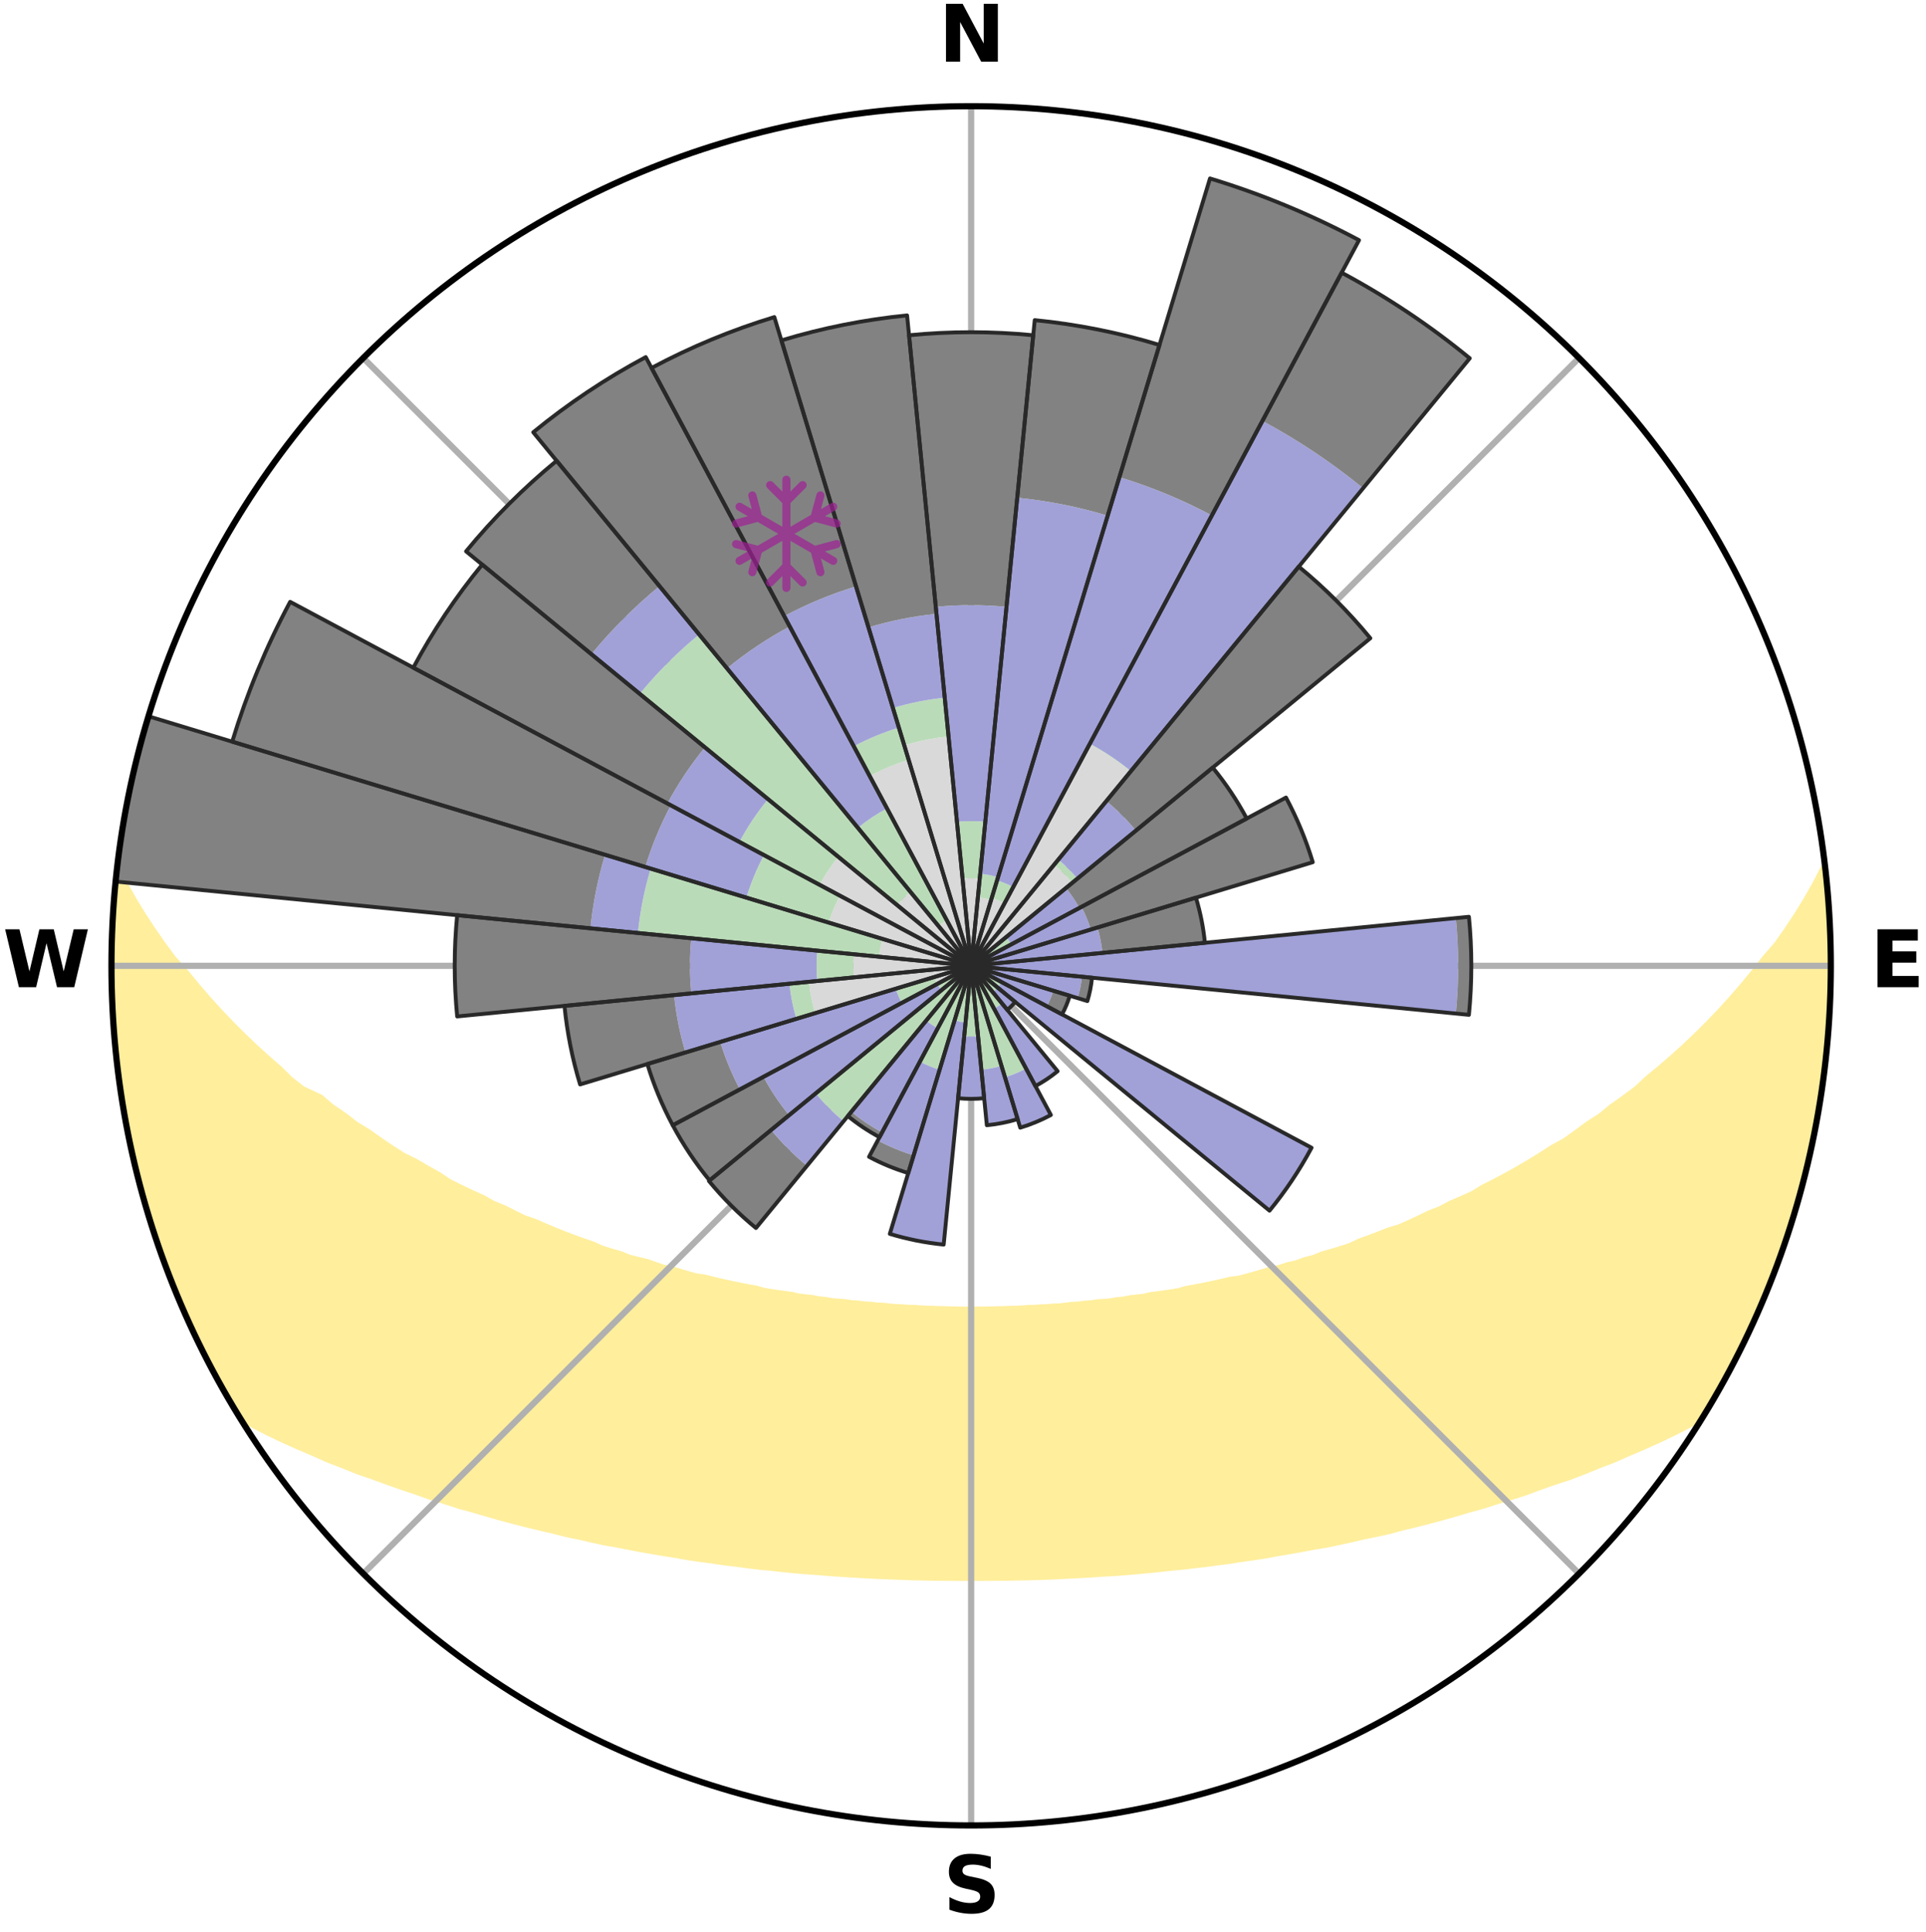 <?xml version="1.0" encoding="utf-8" standalone="no"?>
<!DOCTYPE svg PUBLIC "-//W3C//DTD SVG 1.1//EN"
  "http://www.w3.org/Graphics/SVG/1.1/DTD/svg11.dtd">
<svg xmlns:xlink="http://www.w3.org/1999/xlink" width="248.41pt" height="249.158pt" viewBox="0 0 248.41 249.158" xmlns="http://www.w3.org/2000/svg" version="1.1">
 <title>Ski Rose for Alta Ski Area</title>
 <defs>
  <style type="text/css">*{stroke-linejoin: round; stroke-linecap: butt}</style>
 </defs>
 <g id="figure_1">
  <g id="patch_1">
   <path d="M 0 249.158 
L 248.41 249.158 
L 248.41 0 
L 0 0 
z
" style="fill: #ffffff"/>
  </g>
  <g id="axes_1">
   <g id="patch_2">
    <path d="M 236.135 124.579 
C 236.135 110.018 233.267 95.599 227.695 82.147 
C 222.122 68.695 213.955 56.471 203.659 46.175 
C 193.363 35.879 181.139 27.711 167.687 22.139 
C 154.235 16.567 139.815 13.699 125.255 13.699 
C 110.694 13.699 96.275 16.567 82.823 22.139 
C 69.371 27.711 57.147 35.879 46.851 46.175 
C 36.555 56.471 28.387 68.695 22.815 82.147 
C 17.243 95.599 14.375 110.018 14.375 124.579 
C 14.375 139.14 17.243 153.559 22.815 167.011 
C 28.387 180.463 36.555 192.687 46.851 202.983 
C 57.147 213.279 69.371 221.447 82.823 227.019 
C 96.275 232.591 110.694 235.459 125.255 235.459 
C 139.815 235.459 154.235 232.591 167.687 227.019 
C 181.139 221.447 193.363 213.279 203.659 202.983 
C 213.955 192.687 222.122 180.463 227.695 167.011 
C 233.267 153.559 236.135 139.14 236.135 124.579 
M 125.255 124.579 
C 125.255 124.579 125.255 124.579 125.255 124.579 
C 125.255 124.579 125.255 124.579 125.255 124.579 
C 125.255 124.579 125.255 124.579 125.255 124.579 
C 125.255 124.579 125.255 124.579 125.255 124.579 
C 125.255 124.579 125.255 124.579 125.255 124.579 
C 125.255 124.579 125.255 124.579 125.255 124.579 
C 125.255 124.579 125.255 124.579 125.255 124.579 
C 125.255 124.579 125.255 124.579 125.255 124.579 
C 125.255 124.579 125.255 124.579 125.255 124.579 
C 125.255 124.579 125.255 124.579 125.255 124.579 
C 125.255 124.579 125.255 124.579 125.255 124.579 
C 125.255 124.579 125.255 124.579 125.255 124.579 
C 125.255 124.579 125.255 124.579 125.255 124.579 
C 125.255 124.579 125.255 124.579 125.255 124.579 
C 125.255 124.579 125.255 124.579 125.255 124.579 
C 125.255 124.579 125.255 124.579 125.255 124.579 
z
" style="fill: #ffffff"/>
   </g>
   <g id="PolyCollection_1">
    <defs>
     <path id="m8951f8cf77" d="M 235.282 -137.115 
L 235.282 -137.115 
L 234.231 -135.072 
L 233.09 -133.066 
L 231.879 -131.1 
L 230.613 -129.179 
L 229.3 -127.304 
L 227.716 -125.473 
L 226.326 -123.697 
L 224.903 -121.97 
L 223.449 -120.292 
L 221.967 -118.664 
L 220.459 -117.086 
L 218.926 -115.56 
L 217.372 -114.084 
L 215.797 -112.659 
L 214.205 -111.285 
L 212.595 -109.963 
L 211.197 -108.651 
L 209.558 -107.427 
L 207.908 -106.255 
L 206.47 -105.081 
L 204.802 -104.007 
L 203.344 -102.923 
L 201.878 -101.882 
L 200.193 -100.951 
L 198.717 -99.999 
L 197.236 -99.089 
L 195.753 -98.221 
L 194.269 -97.394 
L 192.785 -96.607 
L 191.301 -95.861 
L 190.014 -95.067 
L 188.535 -94.396 
L 187.06 -93.764 
L 185.776 -93.074 
L 184.312 -92.514 
L 183.033 -91.889 
L 181.758 -91.296 
L 180.486 -90.733 
L 179.053 -90.306 
L 177.796 -89.803 
L 176.544 -89.329 
L 175.3 -88.882 
L 174.215 -88.35 
L 172.984 -87.955 
L 171.763 -87.585 
L 170.551 -87.239 
L 169.486 -86.802 
L 168.293 -86.502 
L 167.239 -86.108 
L 166.067 -85.85 
L 165.026 -85.496 
L 163.877 -85.277 
L 162.852 -84.96 
L 161.833 -84.661 
L 160.82 -84.379 
L 159.815 -84.114 
L 158.723 -83.979 
L 157.737 -83.744 
L 156.758 -83.523 
L 155.788 -83.317 
L 154.825 -83.123 
L 153.871 -82.942 
L 152.926 -82.773 
L 152.056 -82.51 
L 151.124 -82.364 
L 150.201 -82.229 
L 149.287 -82.103 
L 148.381 -81.985 
L 147.534 -81.781 
L 146.643 -81.682 
L 145.76 -81.59 
L 144.925 -81.416 
L 144.056 -81.339 
L 143.229 -81.185 
L 142.373 -81.121 
L 141.526 -81.061 
L 140.711 -80.932 
L 139.875 -80.883 
L 139.068 -80.77 
L 138.244 -80.729 
L 137.443 -80.631 
L 136.644 -80.541 
L 135.834 -80.513 
L 135.041 -80.437 
L 134.24 -80.413 
L 133.452 -80.349 
L 132.66 -80.33 
L 131.876 -80.278 
L 131.093 -80.232 
L 130.309 -80.22 
L 129.529 -80.186 
L 128.75 -80.175 
L 127.972 -80.151 
L 127.195 -80.133 
L 126.419 -80.128 
L 125.643 -80.12 
L 124.867 -80.12 
L 124.091 -80.129 
L 123.314 -80.136 
L 122.538 -80.155 
L 121.761 -80.181 
L 120.981 -80.193 
L 120.202 -80.229 
L 119.418 -80.243 
L 118.636 -80.289 
L 117.852 -80.343 
L 117.06 -80.363 
L 116.272 -80.428 
L 115.472 -80.453 
L 114.68 -80.531 
L 113.885 -80.616 
L 113.073 -80.651 
L 112.272 -80.75 
L 111.449 -80.793 
L 110.642 -80.906 
L 109.808 -80.957 
L 108.994 -81.087 
L 108.147 -81.148 
L 107.292 -81.213 
L 106.466 -81.368 
L 105.598 -81.447 
L 104.765 -81.62 
L 103.883 -81.714 
L 102.993 -81.814 
L 102.147 -82.019 
L 101.242 -82.137 
L 100.329 -82.264 
L 99.408 -82.4 
L 98.477 -82.547 
L 97.609 -82.81 
L 96.665 -82.98 
L 95.712 -83.162 
L 94.751 -83.356 
L 93.782 -83.563 
L 92.805 -83.784 
L 91.82 -84.019 
L 90.828 -84.27 
L 89.726 -84.421 
L 88.715 -84.703 
L 87.698 -85.002 
L 86.674 -85.319 
L 85.527 -85.538 
L 84.488 -85.892 
L 83.444 -86.266 
L 82.265 -86.545 
L 81.074 -86.845 
L 80.01 -87.282 
L 78.8 -87.628 
L 77.581 -87.998 
L 76.502 -88.504 
L 75.268 -88.924 
L 74.026 -89.37 
L 72.776 -89.844 
L 71.52 -90.346 
L 70.259 -90.877 
L 68.992 -91.438 
L 67.546 -91.929 
L 66.269 -92.553 
L 64.991 -93.208 
L 63.525 -93.802 
L 62.242 -94.524 
L 60.768 -95.191 
L 59.289 -95.896 
L 57.808 -96.642 
L 56.528 -97.507 
L 55.048 -98.33 
L 53.569 -99.194 
L 51.884 -100.03 
L 50.41 -100.981 
L 48.941 -101.974 
L 47.479 -103.01 
L 45.808 -104.033 
L 44.362 -105.158 
L 42.705 -106.278 
L 41.282 -107.495 
L 38.953 -108.584 
L 37.329 -109.865 
L 35.948 -111.232 
L 34.357 -112.612 
L 32.785 -114.043 
L 31.233 -115.526 
L 29.703 -117.059 
L 28.197 -118.643 
L 26.718 -120.277 
L 25.267 -121.961 
L 23.847 -123.694 
L 22.23 -125.478 
L 20.881 -127.312 
L 19.573 -129.193 
L 18.313 -131.12 
L 17.111 -133.09 
L 15.983 -135.101 
L 14.939 -135.201 
L 14.939 -135.201 
L 14.752 -133.276 
L 14.598 -131.347 
L 14.487 -129.415 
L 14.593 -127.477 
L 14.536 -125.545 
L 14.51 -123.613 
L 14.517 -121.679 
L 14.554 -119.746 
L 14.639 -117.814 
L 14.74 -115.881 
L 14.89 -113.952 
L 15.233 -112.044 
L 15.423 -110.119 
L 15.642 -108.197 
L 15.918 -106.282 
L 16.368 -104.398 
L 16.675 -102.488 
L 17.012 -100.582 
L 17.573 -98.727 
L 17.97 -96.833 
L 18.434 -94.955 
L 19.003 -93.106 
L 19.529 -91.244 
L 20.19 -89.425 
L 20.737 -87.567 
L 21.453 -85.769 
L 22.104 -83.947 
L 22.837 -82.156 
L 23.645 -80.398 
L 24.393 -78.614 
L 25.201 -76.856 
L 26.125 -75.155 
L 26.912 -73.385 
L 27.925 -71.733 
L 28.761 -69.986 
L 29.727 -68.309 
L 30.72 -66.648 
L 32.552 -65.521 
L 34.508 -64.515 
L 36.483 -63.568 
L 38.468 -62.675 
L 40.455 -61.83 
L 42.366 -60.976 
L 44.345 -60.221 
L 46.247 -59.45 
L 48.21 -58.776 
L 50.095 -58.083 
L 51.971 -57.427 
L 53.837 -56.806 
L 55.631 -56.16 
L 57.475 -55.606 
L 59.25 -55.025 
L 61.069 -54.533 
L 62.823 -54.012 
L 64.565 -53.52 
L 66.295 -53.055 
L 68.014 -52.617 
L 69.72 -52.204 
L 71.413 -51.816 
L 73.053 -51.394 
L 74.721 -51.052 
L 76.34 -50.676 
L 77.948 -50.322 
L 79.578 -50.042 
L 81.164 -49.728 
L 82.739 -49.432 
L 84.303 -49.156 
L 85.856 -48.896 
L 87.399 -48.653 
L 88.909 -48.379 
L 90.432 -48.166 
L 91.944 -47.969 
L 93.428 -47.742 
L 94.921 -47.571 
L 96.389 -47.373 
L 97.849 -47.189 
L 99.315 -47.055 
L 100.761 -46.895 
L 102.2 -46.748 
L 103.633 -46.613 
L 105.067 -46.518 
L 106.486 -46.403 
L 107.901 -46.299 
L 109.309 -46.205 
L 110.713 -46.12 
L 112.113 -46.045 
L 113.508 -45.978 
L 114.899 -45.921 
L 116.287 -45.871 
L 117.671 -45.819 
L 119.054 -45.787 
L 120.434 -45.764 
L 121.813 -45.748 
L 123.19 -45.74 
L 124.567 -45.739 
L 125.943 -45.739 
L 127.319 -45.74 
L 128.697 -45.749 
L 130.075 -45.765 
L 131.456 -45.789 
L 132.838 -45.821 
L 134.224 -45.861 
L 135.612 -45.908 
L 137.001 -45.982 
L 138.396 -46.048 
L 139.796 -46.124 
L 141.199 -46.209 
L 142.608 -46.304 
L 144.028 -46.382 
L 145.449 -46.495 
L 146.875 -46.619 
L 148.308 -46.754 
L 149.746 -46.902 
L 151.192 -47.061 
L 152.658 -47.195 
L 154.118 -47.38 
L 155.602 -47.539 
L 157.078 -47.75 
L 158.582 -47.933 
L 160.074 -48.174 
L 161.596 -48.387 
L 163.13 -48.613 
L 164.649 -48.904 
L 166.201 -49.165 
L 167.766 -49.441 
L 169.34 -49.738 
L 170.957 -49.999 
L 172.556 -50.332 
L 174.163 -50.687 
L 175.782 -51.062 
L 177.45 -51.404 
L 179.131 -51.769 
L 180.782 -52.215 
L 182.487 -52.628 
L 184.205 -53.066 
L 185.936 -53.531 
L 187.677 -54.023 
L 189.43 -54.544 
L 191.249 -55.035 
L 193.024 -55.616 
L 194.867 -56.171 
L 196.724 -56.758 
L 198.527 -57.437 
L 200.402 -58.095 
L 202.354 -58.73 
L 204.25 -59.46 
L 206.151 -60.232 
L 208.13 -60.987 
L 210.042 -61.84 
L 212.028 -62.684 
L 214.013 -63.577 
L 215.988 -64.524 
L 217.944 -65.53 
L 219.791 -66.647 
L 220.787 -68.307 
L 221.749 -69.985 
L 222.662 -71.691 
L 223.588 -73.39 
L 224.465 -75.115 
L 225.293 -76.863 
L 226.095 -78.623 
L 226.928 -80.37 
L 227.541 -82.211 
L 228.266 -84.002 
L 229.111 -85.749 
L 229.731 -87.582 
L 230.3 -89.431 
L 230.96 -91.25 
L 231.554 -93.092 
L 232.025 -94.969 
L 232.583 -96.822 
L 233.015 -98.708 
L 233.475 -100.587 
L 233.892 -102.477 
L 234.264 -104.375 
L 234.594 -106.282 
L 234.881 -108.195 
L 235.126 -110.114 
L 235.329 -112.038 
L 235.614 -113.953 
L 235.741 -115.884 
L 235.905 -117.811 
L 235.953 -119.746 
L 236.094 -121.677 
L 236.07 -123.612 
L 236.081 -125.546 
L 235.986 -127.479 
L 235.99 -129.414 
L 235.828 -131.342 
L 235.766 -133.276 
L 235.613 -135.205 
L 235.282 -137.115 
z
" style="stroke: #ffee9c"/>
    </defs>
    <g clip-path="url(#p0529c90c24)">
     <use xlink:href="#m8951f8cf77" x="0" y="249.158" style="fill: #ffee9c; stroke: #ffee9c"/>
    </g>
   </g>
   <g id="matplotlib.axis_1">
    <g id="xtick_1">
     <g id="line2d_1">
      <path d="M 125.255 124.579 
L 125.255 13.699 
" clip-path="url(#p0529c90c24)" style="fill: none; stroke: #b0b0b0; stroke-width: 0.8; stroke-linecap: square"/>
     </g>
     <g id="text_1">
      <!-- N -->
      <g transform="translate(121.07 7.958) scale(0.1 -0.1)">
       <defs>
        <path id="DejaVuSans-Bold-4e" d="M 588 4666 
L 1931 4666 
L 3628 1466 
L 3628 4666 
L 4769 4666 
L 4769 0 
L 3425 0 
L 1728 3200 
L 1728 0 
L 588 0 
L 588 4666 
z
" transform="scale(0.016)"/>
       </defs>
       <use xlink:href="#DejaVuSans-Bold-4e"/>
      </g>
     </g>
    </g>
    <g id="xtick_2">
     <g id="line2d_2">
      <path d="M 125.255 124.579 
L 203.659 46.175 
" clip-path="url(#p0529c90c24)" style="fill: none; stroke: #b0b0b0; stroke-width: 0.8; stroke-linecap: square"/>
     </g>
    </g>
    <g id="xtick_3">
     <g id="line2d_3">
      <path d="M 125.255 124.579 
L 236.135 124.579 
" clip-path="url(#p0529c90c24)" style="fill: none; stroke: #b0b0b0; stroke-width: 0.8; stroke-linecap: square"/>
     </g>
     <g id="text_2">
      <!-- E -->
      <g transform="translate(241.219 127.338) scale(0.1 -0.1)">
       <defs>
        <path id="DejaVuSans-Bold-45" d="M 588 4666 
L 3834 4666 
L 3834 3756 
L 1791 3756 
L 1791 2888 
L 3713 2888 
L 3713 1978 
L 1791 1978 
L 1791 909 
L 3903 909 
L 3903 0 
L 588 0 
L 588 4666 
z
" transform="scale(0.016)"/>
       </defs>
       <use xlink:href="#DejaVuSans-Bold-45"/>
      </g>
     </g>
    </g>
    <g id="xtick_4">
     <g id="line2d_4">
      <path d="M 125.255 124.579 
L 203.659 202.983 
" clip-path="url(#p0529c90c24)" style="fill: none; stroke: #b0b0b0; stroke-width: 0.8; stroke-linecap: square"/>
     </g>
    </g>
    <g id="xtick_5">
     <g id="line2d_5">
      <path d="M 125.255 124.579 
L 125.255 235.459 
" clip-path="url(#p0529c90c24)" style="fill: none; stroke: #b0b0b0; stroke-width: 0.8; stroke-linecap: square"/>
     </g>
     <g id="text_3">
      <!-- S -->
      <g transform="translate(121.654 246.718) scale(0.1 -0.1)">
       <defs>
        <path id="DejaVuSans-Bold-53" d="M 3834 4519 
L 3834 3531 
Q 3450 3703 3084 3790 
Q 2719 3878 2394 3878 
Q 1963 3878 1756 3759 
Q 1550 3641 1550 3391 
Q 1550 3203 1689 3098 
Q 1828 2994 2194 2919 
L 2706 2816 
Q 3484 2659 3812 2340 
Q 4141 2022 4141 1434 
Q 4141 663 3683 286 
Q 3225 -91 2284 -91 
Q 1841 -91 1394 -6 
Q 947 78 500 244 
L 500 1259 
Q 947 1022 1364 901 
Q 1781 781 2169 781 
Q 2563 781 2772 912 
Q 2981 1044 2981 1288 
Q 2981 1506 2839 1625 
Q 2697 1744 2272 1838 
L 1806 1941 
Q 1106 2091 782 2419 
Q 459 2747 459 3303 
Q 459 4000 909 4375 
Q 1359 4750 2203 4750 
Q 2588 4750 2994 4692 
Q 3400 4634 3834 4519 
z
" transform="scale(0.016)"/>
       </defs>
       <use xlink:href="#DejaVuSans-Bold-53"/>
      </g>
     </g>
    </g>
    <g id="xtick_6">
     <g id="line2d_6">
      <path d="M 125.255 124.579 
L 46.851 202.983 
" clip-path="url(#p0529c90c24)" style="fill: none; stroke: #b0b0b0; stroke-width: 0.8; stroke-linecap: square"/>
     </g>
    </g>
    <g id="xtick_7">
     <g id="line2d_7">
      <path d="M 125.255 124.579 
L 14.375 124.579 
" clip-path="url(#p0529c90c24)" style="fill: none; stroke: #b0b0b0; stroke-width: 0.8; stroke-linecap: square"/>
     </g>
     <g id="text_4">
      <!-- W -->
      <g transform="translate(0.36 127.338) scale(0.1 -0.1)">
       <defs>
        <path id="DejaVuSans-Bold-57" d="M 191 4666 
L 1344 4666 
L 2150 1275 
L 2950 4666 
L 4109 4666 
L 4909 1275 
L 5716 4666 
L 6859 4666 
L 5759 0 
L 4372 0 
L 3525 3547 
L 2688 0 
L 1300 0 
L 191 4666 
z
" transform="scale(0.016)"/>
       </defs>
       <use xlink:href="#DejaVuSans-Bold-57"/>
      </g>
     </g>
    </g>
    <g id="xtick_8">
     <g id="line2d_8">
      <path d="M 125.255 124.579 
L 46.851 46.175 
" clip-path="url(#p0529c90c24)" style="fill: none; stroke: #b0b0b0; stroke-width: 0.8; stroke-linecap: square"/>
     </g>
    </g>
   </g>
   <g id="matplotlib.axis_2"/>
   <g id="patch_3">
    <path d="M 125.255 124.579 
C 125.255 124.579 125.255 124.579 125.255 124.579 
C 125.255 124.579 125.255 124.579 125.255 124.579 
L 126.362 113.337 
C 125.994 113.301 125.625 113.283 125.255 113.283 
C 124.885 113.283 124.516 113.301 124.148 113.337 
z
" clip-path="url(#p0529c90c24)" style="fill: #d9d9d9"/>
   </g>
   <g id="patch_4">
    <path d="M 125.255 124.579 
C 125.255 124.579 125.255 124.579 125.255 124.579 
C 125.255 124.579 125.255 124.579 125.255 124.579 
L 127.827 116.099 
C 127.55 116.015 127.268 115.944 126.984 115.888 
C 126.699 115.831 126.412 115.789 126.123 115.76 
z
" clip-path="url(#p0529c90c24)" style="fill: #d9d9d9"/>
   </g>
   <g id="patch_5">
    <path d="M 125.255 124.579 
C 125.255 124.579 125.255 124.579 125.255 124.579 
C 125.255 124.579 125.255 124.579 125.255 124.579 
L 129.561 116.523 
C 129.297 116.382 129.027 116.255 128.75 116.14 
C 128.474 116.026 128.192 115.925 127.906 115.838 
z
" clip-path="url(#p0529c90c24)" style="fill: #d9d9d9"/>
   </g>
   <g id="patch_6">
    <path d="M 125.255 124.579 
C 125.255 124.579 125.255 124.579 125.255 124.579 
C 125.255 124.579 125.255 124.579 125.255 124.579 
L 145.814 99.527 
C 144.994 98.854 144.142 98.222 143.26 97.633 
C 142.378 97.043 141.468 96.498 140.532 95.997 
z
" clip-path="url(#p0529c90c24)" style="fill: #d9d9d9"/>
   </g>
   <g id="patch_7">
    <path d="M 125.255 124.579 
C 125.255 124.579 125.255 124.579 125.255 124.579 
C 125.255 124.579 125.255 124.579 125.255 124.579 
L 138.297 113.876 
C 137.947 113.449 137.576 113.039 137.185 112.649 
C 136.795 112.258 136.385 111.887 135.958 111.537 
z
" clip-path="url(#p0529c90c24)" style="fill: #d9d9d9"/>
   </g>
   <g id="patch_8">
    <path d="M 125.255 124.579 
C 125.255 124.579 125.255 124.579 125.255 124.579 
C 125.255 124.579 125.255 124.579 125.255 124.579 
L 125.255 124.579 
C 125.255 124.579 125.255 124.579 125.255 124.579 
C 125.255 124.579 125.255 124.579 125.255 124.579 
z
" clip-path="url(#p0529c90c24)" style="fill: #d9d9d9"/>
   </g>
   <g id="patch_9">
    <path d="M 125.255 124.579 
C 125.255 124.579 125.255 124.579 125.255 124.579 
C 125.255 124.579 125.255 124.579 125.255 124.579 
L 127.375 123.936 
C 127.354 123.867 127.329 123.798 127.302 123.731 
C 127.274 123.664 127.243 123.599 127.209 123.535 
z
" clip-path="url(#p0529c90c24)" style="fill: #d9d9d9"/>
   </g>
   <g id="patch_10">
    <path d="M 125.255 124.579 
C 125.255 124.579 125.255 124.579 125.255 124.579 
C 125.255 124.579 125.255 124.579 125.255 124.579 
L 125.255 124.579 
C 125.255 124.579 125.255 124.579 125.255 124.579 
C 125.255 124.579 125.255 124.579 125.255 124.579 
z
" clip-path="url(#p0529c90c24)" style="fill: #d9d9d9"/>
   </g>
   <g id="patch_11">
    <path d="M 125.255 124.579 
C 125.255 124.579 125.255 124.579 125.255 124.579 
C 125.255 124.579 125.255 124.579 125.255 124.579 
L 125.255 124.579 
C 125.255 124.579 125.255 124.579 125.255 124.579 
C 125.255 124.579 125.255 124.579 125.255 124.579 
z
" clip-path="url(#p0529c90c24)" style="fill: #d9d9d9"/>
   </g>
   <g id="patch_12">
    <path d="M 125.255 124.579 
C 125.255 124.579 125.255 124.579 125.255 124.579 
C 125.255 124.579 125.255 124.579 125.255 124.579 
L 125.255 124.579 
C 125.255 124.579 125.255 124.579 125.255 124.579 
C 125.255 124.579 125.255 124.579 125.255 124.579 
z
" clip-path="url(#p0529c90c24)" style="fill: #d9d9d9"/>
   </g>
   <g id="patch_13">
    <path d="M 125.255 124.579 
C 125.255 124.579 125.255 124.579 125.255 124.579 
C 125.255 124.579 125.255 124.579 125.255 124.579 
L 125.255 124.579 
C 125.255 124.579 125.255 124.579 125.255 124.579 
C 125.255 124.579 125.255 124.579 125.255 124.579 
z
" clip-path="url(#p0529c90c24)" style="fill: #d9d9d9"/>
   </g>
   <g id="patch_14">
    <path d="M 125.255 124.579 
C 125.255 124.579 125.255 124.579 125.255 124.579 
C 125.255 124.579 125.255 124.579 125.255 124.579 
L 126.967 125.984 
C 127.013 125.928 127.057 125.87 127.097 125.81 
C 127.137 125.75 127.174 125.687 127.209 125.623 
z
" clip-path="url(#p0529c90c24)" style="fill: #d9d9d9"/>
   </g>
   <g id="patch_15">
    <path d="M 125.255 124.579 
C 125.255 124.579 125.255 124.579 125.255 124.579 
C 125.255 124.579 125.255 124.579 125.255 124.579 
L 125.255 124.579 
C 125.255 124.579 125.255 124.579 125.255 124.579 
C 125.255 124.579 125.255 124.579 125.255 124.579 
z
" clip-path="url(#p0529c90c24)" style="fill: #d9d9d9"/>
   </g>
   <g id="patch_16">
    <path d="M 125.255 124.579 
C 125.255 124.579 125.255 124.579 125.255 124.579 
C 125.255 124.579 125.255 124.579 125.255 124.579 
L 125.255 124.579 
C 125.255 124.579 125.255 124.579 125.255 124.579 
C 125.255 124.579 125.255 124.579 125.255 124.579 
z
" clip-path="url(#p0529c90c24)" style="fill: #d9d9d9"/>
   </g>
   <g id="patch_17">
    <path d="M 125.255 124.579 
C 125.255 124.579 125.255 124.579 125.255 124.579 
C 125.255 124.579 125.255 124.579 125.255 124.579 
L 125.255 124.579 
C 125.255 124.579 125.255 124.579 125.255 124.579 
C 125.255 124.579 125.255 124.579 125.255 124.579 
z
" clip-path="url(#p0529c90c24)" style="fill: #d9d9d9"/>
   </g>
   <g id="patch_18">
    <path d="M 125.255 124.579 
C 125.255 124.579 125.255 124.579 125.255 124.579 
C 125.255 124.579 125.255 124.579 125.255 124.579 
L 125.255 124.579 
C 125.255 124.579 125.255 124.579 125.255 124.579 
C 125.255 124.579 125.255 124.579 125.255 124.579 
z
" clip-path="url(#p0529c90c24)" style="fill: #d9d9d9"/>
   </g>
   <g id="patch_19">
    <path d="M 125.255 124.579 
C 125.255 124.579 125.255 124.579 125.255 124.579 
C 125.255 124.579 125.255 124.579 125.255 124.579 
L 125.255 124.579 
C 125.255 124.579 125.255 124.579 125.255 124.579 
C 125.255 124.579 125.255 124.579 125.255 124.579 
z
" clip-path="url(#p0529c90c24)" style="fill: #d9d9d9"/>
   </g>
   <g id="patch_20">
    <path d="M 125.255 124.579 
C 125.255 124.579 125.255 124.579 125.255 124.579 
C 125.255 124.579 125.255 124.579 125.255 124.579 
L 125.255 124.579 
C 125.255 124.579 125.255 124.579 125.255 124.579 
C 125.255 124.579 125.255 124.579 125.255 124.579 
z
" clip-path="url(#p0529c90c24)" style="fill: #d9d9d9"/>
   </g>
   <g id="patch_21">
    <path d="M 125.255 124.579 
C 125.255 124.579 125.255 124.579 125.255 124.579 
C 125.255 124.579 125.255 124.579 125.255 124.579 
L 125.255 124.579 
C 125.255 124.579 125.255 124.579 125.255 124.579 
C 125.255 124.579 125.255 124.579 125.255 124.579 
z
" clip-path="url(#p0529c90c24)" style="fill: #d9d9d9"/>
   </g>
   <g id="patch_22">
    <path d="M 125.255 124.579 
C 125.255 124.579 125.255 124.579 125.255 124.579 
C 125.255 124.579 125.255 124.579 125.255 124.579 
L 125.255 124.579 
C 125.255 124.579 125.255 124.579 125.255 124.579 
C 125.255 124.579 125.255 124.579 125.255 124.579 
z
" clip-path="url(#p0529c90c24)" style="fill: #d9d9d9"/>
   </g>
   <g id="patch_23">
    <path d="M 125.255 124.579 
C 125.255 124.579 125.255 124.579 125.255 124.579 
C 125.255 124.579 125.255 124.579 125.255 124.579 
L 125.255 124.579 
C 125.255 124.579 125.255 124.579 125.255 124.579 
C 125.255 124.579 125.255 124.579 125.255 124.579 
z
" clip-path="url(#p0529c90c24)" style="fill: #d9d9d9"/>
   </g>
   <g id="patch_24">
    <path d="M 125.255 124.579 
C 125.255 124.579 125.255 124.579 125.255 124.579 
C 125.255 124.579 125.255 124.579 125.255 124.579 
L 125.255 124.579 
C 125.255 124.579 125.255 124.579 125.255 124.579 
C 125.255 124.579 125.255 124.579 125.255 124.579 
z
" clip-path="url(#p0529c90c24)" style="fill: #d9d9d9"/>
   </g>
   <g id="patch_25">
    <path d="M 125.255 124.579 
C 125.255 124.579 125.255 124.579 125.255 124.579 
C 125.255 124.579 125.255 124.579 125.255 124.579 
L 120.514 126.017 
C 120.561 126.172 120.616 126.325 120.678 126.475 
C 120.74 126.625 120.81 126.771 120.886 126.914 
z
" clip-path="url(#p0529c90c24)" style="fill: #d9d9d9"/>
   </g>
   <g id="patch_26">
    <path d="M 125.255 124.579 
C 125.255 124.579 125.255 124.579 125.255 124.579 
C 125.255 124.579 125.255 124.579 125.255 124.579 
L 104.339 126.639 
C 104.406 127.324 104.507 128.005 104.642 128.679 
C 104.776 129.354 104.943 130.022 105.143 130.68 
z
" clip-path="url(#p0529c90c24)" style="fill: #d9d9d9"/>
   </g>
   <g id="patch_27">
    <path d="M 125.255 124.579 
C 125.255 124.579 125.255 124.579 125.255 124.579 
C 125.255 124.579 125.255 124.579 125.255 124.579 
L 110.14 123.09 
C 110.091 123.585 110.067 124.082 110.067 124.579 
C 110.067 125.076 110.091 125.573 110.14 126.068 
z
" clip-path="url(#p0529c90c24)" style="fill: #d9d9d9"/>
   </g>
   <g id="patch_28">
    <path d="M 125.255 124.579 
C 125.255 124.579 125.255 124.579 125.255 124.579 
C 125.255 124.579 125.255 124.579 125.255 124.579 
L 113.838 121.116 
C 113.725 121.49 113.63 121.869 113.554 122.252 
C 113.478 122.635 113.42 123.021 113.382 123.41 
z
" clip-path="url(#p0529c90c24)" style="fill: #d9d9d9"/>
   </g>
   <g id="patch_29">
    <path d="M 125.255 124.579 
C 125.255 124.579 125.255 124.579 125.255 124.579 
C 125.255 124.579 125.255 124.579 125.255 124.579 
L 108.334 115.535 
C 108.038 116.089 107.77 116.657 107.529 117.237 
C 107.289 117.817 107.077 118.409 106.895 119.01 
z
" clip-path="url(#p0529c90c24)" style="fill: #d9d9d9"/>
   </g>
   <g id="patch_30">
    <path d="M 125.255 124.579 
C 125.255 124.579 125.255 124.579 125.255 124.579 
C 125.255 124.579 125.255 124.579 125.255 124.579 
L 108.13 110.525 
C 107.67 111.085 107.237 111.668 106.835 112.271 
C 106.432 112.874 106.059 113.496 105.717 114.136 
z
" clip-path="url(#p0529c90c24)" style="fill: #d9d9d9"/>
   </g>
   <g id="patch_31">
    <path d="M 125.255 124.579 
C 125.255 124.579 125.255 124.579 125.255 124.579 
C 125.255 124.579 125.255 124.579 125.255 124.579 
L 117.43 115.044 
C 117.118 115.3 116.818 115.572 116.533 115.857 
C 116.247 116.143 115.976 116.442 115.72 116.754 
z
" clip-path="url(#p0529c90c24)" style="fill: #d9d9d9"/>
   </g>
   <g id="patch_32">
    <path d="M 125.255 124.579 
C 125.255 124.579 125.255 124.579 125.255 124.579 
C 125.255 124.579 125.255 124.579 125.255 124.579 
L 122.122 118.718 
C 121.93 118.82 121.743 118.932 121.562 119.053 
C 121.382 119.174 121.207 119.304 121.039 119.442 
z
" clip-path="url(#p0529c90c24)" style="fill: #d9d9d9"/>
   </g>
   <g id="patch_33">
    <path d="M 125.255 124.579 
C 125.255 124.579 125.255 124.579 125.255 124.579 
C 125.255 124.579 125.255 124.579 125.255 124.579 
L 117.197 98.016 
C 116.327 98.279 115.471 98.586 114.632 98.933 
C 113.793 99.281 112.971 99.67 112.169 100.098 
z
" clip-path="url(#p0529c90c24)" style="fill: #d9d9d9"/>
   </g>
   <g id="patch_34">
    <path d="M 125.255 124.579 
C 125.255 124.579 125.255 124.579 125.255 124.579 
C 125.255 124.579 125.255 124.579 125.255 124.579 
L 122.342 95 
C 121.373 95.095 120.41 95.238 119.456 95.428 
C 118.502 95.617 117.558 95.854 116.627 96.136 
z
" clip-path="url(#p0529c90c24)" style="fill: #d9d9d9"/>
   </g>
   <g id="patch_35">
    <path d="M 124.148 113.337 
C 124.516 113.301 124.885 113.283 125.255 113.283 
C 125.625 113.283 125.994 113.301 126.362 113.337 
L 127.085 106.002 
C 126.476 105.942 125.866 105.912 125.255 105.912 
C 124.644 105.912 124.033 105.942 123.425 106.002 
z
" clip-path="url(#p0529c90c24)" style="fill: #badbb8"/>
   </g>
   <g id="patch_36">
    <path d="M 126.123 115.76 
C 126.412 115.789 126.699 115.831 126.984 115.888 
C 127.268 115.944 127.55 116.015 127.827 116.099 
L 128.718 113.163 
C 128.344 113.049 127.965 112.954 127.582 112.878 
C 127.199 112.802 126.813 112.745 126.424 112.706 
z
" clip-path="url(#p0529c90c24)" style="fill: #badbb8"/>
   </g>
   <g id="patch_37">
    <path d="M 127.906 115.838 
C 128.192 115.925 128.474 116.026 128.75 116.14 
C 129.027 116.255 129.297 116.382 129.561 116.523 
L 130.681 114.427 
C 130.349 114.249 130.008 114.088 129.66 113.944 
C 129.312 113.8 128.957 113.673 128.596 113.563 
z
" clip-path="url(#p0529c90c24)" style="fill: #badbb8"/>
   </g>
   <g id="patch_38">
    <path d="M 140.532 95.997 
C 141.468 96.498 142.378 97.043 143.26 97.633 
C 144.142 98.222 144.994 98.854 145.814 99.527 
L 145.862 99.469 
C 145.041 98.794 144.186 98.16 143.302 97.57 
C 142.418 96.979 141.505 96.432 140.568 95.931 
z
" clip-path="url(#p0529c90c24)" style="fill: #badbb8"/>
   </g>
   <g id="patch_39">
    <path d="M 135.958 111.537 
C 136.385 111.887 136.795 112.258 137.185 112.649 
C 137.576 113.039 137.947 113.449 138.297 113.876 
L 138.955 113.336 
C 138.587 112.887 138.197 112.457 137.787 112.047 
C 137.377 111.637 136.947 111.247 136.498 110.879 
z
" clip-path="url(#p0529c90c24)" style="fill: #badbb8"/>
   </g>
   <g id="patch_40">
    <path d="M 125.255 124.579 
C 125.255 124.579 125.255 124.579 125.255 124.579 
C 125.255 124.579 125.255 124.579 125.255 124.579 
L 130.424 121.816 
C 130.334 121.647 130.235 121.482 130.128 121.323 
C 130.022 121.163 129.907 121.009 129.786 120.861 
z
" clip-path="url(#p0529c90c24)" style="fill: #badbb8"/>
   </g>
   <g id="patch_41">
    <path d="M 127.209 123.535 
C 127.243 123.599 127.274 123.664 127.302 123.731 
C 127.329 123.798 127.354 123.867 127.375 123.936 
L 127.375 123.936 
C 127.354 123.867 127.329 123.798 127.302 123.731 
C 127.274 123.664 127.243 123.599 127.209 123.535 
z
" clip-path="url(#p0529c90c24)" style="fill: #badbb8"/>
   </g>
   <g id="patch_42">
    <path d="M 125.255 124.579 
C 125.255 124.579 125.255 124.579 125.255 124.579 
C 125.255 124.579 125.255 124.579 125.255 124.579 
L 128.373 124.272 
C 128.363 124.17 128.348 124.068 128.328 123.968 
C 128.308 123.867 128.283 123.768 128.253 123.67 
z
" clip-path="url(#p0529c90c24)" style="fill: #badbb8"/>
   </g>
   <g id="patch_43">
    <path d="M 125.255 124.579 
C 125.255 124.579 125.255 124.579 125.255 124.579 
C 125.255 124.579 125.255 124.579 125.255 124.579 
L 127.46 124.796 
C 127.467 124.724 127.47 124.652 127.47 124.579 
C 127.47 124.507 127.467 124.434 127.46 124.362 
z
" clip-path="url(#p0529c90c24)" style="fill: #badbb8"/>
   </g>
   <g id="patch_44">
    <path d="M 125.255 124.579 
C 125.255 124.579 125.255 124.579 125.255 124.579 
C 125.255 124.579 125.255 124.579 125.255 124.579 
L 125.255 124.579 
C 125.255 124.579 125.255 124.579 125.255 124.579 
C 125.255 124.579 125.255 124.579 125.255 124.579 
z
" clip-path="url(#p0529c90c24)" style="fill: #badbb8"/>
   </g>
   <g id="patch_45">
    <path d="M 125.255 124.579 
C 125.255 124.579 125.255 124.579 125.255 124.579 
C 125.255 124.579 125.255 124.579 125.255 124.579 
L 125.255 124.579 
C 125.255 124.579 125.255 124.579 125.255 124.579 
C 125.255 124.579 125.255 124.579 125.255 124.579 
z
" clip-path="url(#p0529c90c24)" style="fill: #badbb8"/>
   </g>
   <g id="patch_46">
    <path d="M 127.209 125.623 
C 127.174 125.687 127.137 125.75 127.097 125.81 
C 127.057 125.87 127.013 125.928 126.967 125.984 
L 128.68 127.39 
C 128.772 127.278 128.858 127.161 128.939 127.041 
C 129.019 126.92 129.094 126.796 129.162 126.668 
z
" clip-path="url(#p0529c90c24)" style="fill: #badbb8"/>
   </g>
   <g id="patch_47">
    <path d="M 125.255 124.579 
C 125.255 124.579 125.255 124.579 125.255 124.579 
C 125.255 124.579 125.255 124.579 125.255 124.579 
L 128.066 128.004 
C 128.178 127.912 128.285 127.815 128.388 127.712 
C 128.49 127.61 128.588 127.502 128.68 127.39 
z
" clip-path="url(#p0529c90c24)" style="fill: #badbb8"/>
   </g>
   <g id="patch_48">
    <path d="M 125.255 124.579 
C 125.255 124.579 125.255 124.579 125.255 124.579 
C 125.255 124.579 125.255 124.579 125.255 124.579 
L 128.209 130.105 
C 128.39 130.009 128.566 129.903 128.736 129.789 
C 128.907 129.675 129.071 129.553 129.23 129.423 
z
" clip-path="url(#p0529c90c24)" style="fill: #badbb8"/>
   </g>
   <g id="patch_49">
    <path d="M 125.255 124.579 
C 125.255 124.579 125.255 124.579 125.255 124.579 
C 125.255 124.579 125.255 124.579 125.255 124.579 
L 129.617 138.958 
C 130.087 138.815 130.55 138.649 131.005 138.461 
C 131.459 138.273 131.904 138.062 132.338 137.83 
z
" clip-path="url(#p0529c90c24)" style="fill: #badbb8"/>
   </g>
   <g id="patch_50">
    <path d="M 125.255 124.579 
C 125.255 124.579 125.255 124.579 125.255 124.579 
C 125.255 124.579 125.255 124.579 125.255 124.579 
L 126.576 137.99 
C 127.015 137.947 127.451 137.882 127.884 137.796 
C 128.316 137.71 128.745 137.603 129.167 137.474 
z
" clip-path="url(#p0529c90c24)" style="fill: #badbb8"/>
   </g>
   <g id="patch_51">
    <path d="M 125.255 124.579 
C 125.255 124.579 125.255 124.579 125.255 124.579 
C 125.255 124.579 125.255 124.579 125.255 124.579 
L 124.36 133.669 
C 124.657 133.699 124.956 133.713 125.255 133.713 
C 125.554 133.713 125.853 133.699 126.15 133.669 
z
" clip-path="url(#p0529c90c24)" style="fill: #badbb8"/>
   </g>
   <g id="patch_52">
    <path d="M 125.255 124.579 
C 125.255 124.579 125.255 124.579 125.255 124.579 
C 125.255 124.579 125.255 124.579 125.255 124.579 
L 123.122 131.61 
C 123.352 131.68 123.586 131.739 123.821 131.785 
C 124.057 131.832 124.295 131.868 124.535 131.891 
z
" clip-path="url(#p0529c90c24)" style="fill: #badbb8"/>
   </g>
   <g id="patch_53">
    <path d="M 125.255 124.579 
C 125.255 124.579 125.255 124.579 125.255 124.579 
C 125.255 124.579 125.255 124.579 125.255 124.579 
L 118.65 136.936 
C 119.054 137.152 119.469 137.348 119.893 137.524 
C 120.317 137.699 120.749 137.854 121.188 137.987 
z
" clip-path="url(#p0529c90c24)" style="fill: #badbb8"/>
   </g>
   <g id="patch_54">
    <path d="M 125.255 124.579 
C 125.255 124.579 125.255 124.579 125.255 124.579 
C 125.255 124.579 125.255 124.579 125.255 124.579 
L 119.46 131.64 
C 119.691 131.83 119.932 132.008 120.18 132.174 
C 120.429 132.34 120.685 132.494 120.949 132.635 
z
" clip-path="url(#p0529c90c24)" style="fill: #badbb8"/>
   </g>
   <g id="patch_55">
    <path d="M 125.255 124.579 
C 125.255 124.579 125.255 124.579 125.255 124.579 
C 125.255 124.579 125.255 124.579 125.255 124.579 
L 105.21 141.029 
C 105.749 141.685 106.319 142.314 106.919 142.915 
C 107.519 143.515 108.149 144.085 108.805 144.624 
z
" clip-path="url(#p0529c90c24)" style="fill: #badbb8"/>
   </g>
   <g id="patch_56">
    <path d="M 125.255 124.579 
C 125.255 124.579 125.255 124.579 125.255 124.579 
C 125.255 124.579 125.255 124.579 125.255 124.579 
L 120.886 126.914 
C 120.962 127.057 121.046 127.196 121.136 127.331 
C 121.226 127.466 121.323 127.596 121.426 127.722 
z
" clip-path="url(#p0529c90c24)" style="fill: #badbb8"/>
   </g>
   <g id="patch_57">
    <path d="M 120.886 126.914 
C 120.81 126.771 120.74 126.625 120.678 126.475 
C 120.616 126.325 120.561 126.172 120.514 126.017 
L 115.54 127.526 
C 115.636 127.844 115.748 128.157 115.875 128.464 
C 116.003 128.771 116.145 129.072 116.301 129.365 
z
" clip-path="url(#p0529c90c24)" style="fill: #badbb8"/>
   </g>
   <g id="patch_58">
    <path d="M 105.143 130.68 
C 104.943 130.022 104.776 129.354 104.642 128.679 
C 104.507 128.005 104.406 127.324 104.339 126.639 
L 101.818 126.887 
C 101.894 127.654 102.007 128.417 102.157 129.173 
C 102.308 129.929 102.495 130.678 102.719 131.415 
z
" clip-path="url(#p0529c90c24)" style="fill: #badbb8"/>
   </g>
   <g id="patch_59">
    <path d="M 110.14 126.068 
C 110.091 125.573 110.067 125.076 110.067 124.579 
C 110.067 124.082 110.091 123.585 110.14 123.09 
L 105.412 122.625 
C 105.348 123.274 105.316 123.926 105.316 124.579 
C 105.316 125.232 105.348 125.884 105.412 126.533 
z
" clip-path="url(#p0529c90c24)" style="fill: #badbb8"/>
   </g>
   <g id="patch_60">
    <path d="M 113.382 123.41 
C 113.42 123.021 113.478 122.635 113.554 122.252 
C 113.63 121.869 113.725 121.49 113.838 121.116 
L 83.929 112.043 
C 83.518 113.396 83.175 114.768 82.899 116.154 
C 82.623 117.54 82.416 118.939 82.277 120.346 
z
" clip-path="url(#p0529c90c24)" style="fill: #badbb8"/>
   </g>
   <g id="patch_61">
    <path d="M 106.895 119.01 
C 107.077 118.409 107.289 117.817 107.529 117.237 
C 107.77 116.657 108.038 116.089 108.334 115.535 
L 98.537 110.298 
C 98.07 111.173 97.645 112.07 97.266 112.986 
C 96.886 113.902 96.552 114.836 96.264 115.785 
z
" clip-path="url(#p0529c90c24)" style="fill: #badbb8"/>
   </g>
   <g id="patch_62">
    <path d="M 105.717 114.136 
C 106.059 113.496 106.432 112.874 106.835 112.271 
C 107.237 111.668 107.67 111.085 108.13 110.525 
L 99.058 103.08 
C 98.355 103.938 97.694 104.829 97.077 105.751 
C 96.461 106.674 95.89 107.626 95.368 108.604 
z
" clip-path="url(#p0529c90c24)" style="fill: #badbb8"/>
   </g>
   <g id="patch_63">
    <path d="M 115.72 116.754 
C 115.976 116.442 116.247 116.143 116.533 115.857 
C 116.818 115.572 117.118 115.3 117.43 115.044 
L 90.175 81.835 
C 88.776 82.983 87.435 84.199 86.155 85.479 
C 84.875 86.759 83.659 88.101 82.51 89.5 
z
" clip-path="url(#p0529c90c24)" style="fill: #badbb8"/>
   </g>
   <g id="patch_64">
    <path d="M 121.039 119.442 
C 121.207 119.304 121.382 119.174 121.562 119.053 
C 121.743 118.932 121.93 118.82 122.122 118.718 
L 114.402 104.275 
C 113.737 104.63 113.091 105.018 112.464 105.436 
C 111.837 105.855 111.232 106.304 110.649 106.782 
z
" clip-path="url(#p0529c90c24)" style="fill: #badbb8"/>
   </g>
   <g id="patch_65">
    <path d="M 112.169 100.098 
C 112.971 99.67 113.793 99.281 114.632 98.933 
C 115.471 98.586 116.327 98.279 117.197 98.016 
L 115.936 93.857 
C 114.93 94.162 113.94 94.517 112.969 94.919 
C 111.998 95.321 111.048 95.771 110.121 96.266 
z
" clip-path="url(#p0529c90c24)" style="fill: #badbb8"/>
   </g>
   <g id="patch_66">
    <path d="M 116.627 96.136 
C 117.558 95.854 118.502 95.617 119.456 95.428 
C 120.41 95.238 121.373 95.095 122.342 95 
L 121.849 89.999 
C 120.717 90.111 119.592 90.278 118.476 90.5 
C 117.361 90.722 116.257 90.998 115.168 91.328 
z
" clip-path="url(#p0529c90c24)" style="fill: #badbb8"/>
   </g>
   <g id="patch_67">
    <path d="M 123.425 106.002 
C 124.033 105.942 124.644 105.912 125.255 105.912 
C 125.866 105.912 126.476 105.942 127.085 106.002 
L 129.815 78.28 
C 128.299 78.131 126.778 78.056 125.255 78.056 
C 123.732 78.056 122.21 78.131 120.695 78.28 
z
" clip-path="url(#p0529c90c24)" style="fill: #a1a1d8"/>
   </g>
   <g id="patch_68">
    <path d="M 126.424 112.706 
C 126.813 112.745 127.199 112.802 127.582 112.878 
C 127.965 112.954 128.344 113.049 128.718 113.163 
L 142.867 66.521 
C 140.966 65.944 139.039 65.461 137.091 65.074 
C 135.143 64.687 133.178 64.395 131.202 64.2 
z
" clip-path="url(#p0529c90c24)" style="fill: #a1a1d8"/>
   </g>
   <g id="patch_69">
    <path d="M 128.596 113.563 
C 128.957 113.673 129.312 113.8 129.66 113.944 
C 130.008 114.088 130.349 114.249 130.681 114.427 
L 156.305 66.489 
C 154.403 65.472 152.453 64.55 150.461 63.725 
C 148.47 62.9 146.438 62.173 144.375 61.547 
z
" clip-path="url(#p0529c90c24)" style="fill: #a1a1d8"/>
   </g>
   <g id="patch_70">
    <path d="M 140.568 95.931 
C 141.505 96.432 142.418 96.979 143.302 97.57 
C 144.186 98.16 145.041 98.794 145.862 99.469 
L 175.811 62.976 
C 173.795 61.321 171.698 59.766 169.53 58.317 
C 167.361 56.868 165.122 55.526 162.822 54.297 
z
" clip-path="url(#p0529c90c24)" style="fill: #a1a1d8"/>
   </g>
   <g id="patch_71">
    <path d="M 136.498 110.879 
C 136.947 111.247 137.377 111.637 137.787 112.047 
C 138.197 112.457 138.587 112.887 138.955 113.336 
L 146.507 107.138 
C 145.936 106.443 145.331 105.775 144.695 105.139 
C 144.058 104.503 143.391 103.898 142.696 103.327 
z
" clip-path="url(#p0529c90c24)" style="fill: #a1a1d8"/>
   </g>
   <g id="patch_72">
    <path d="M 129.786 120.861 
C 129.907 121.009 130.022 121.163 130.128 121.323 
C 130.235 121.482 130.334 121.647 130.424 121.816 
L 139.208 117.121 
C 138.964 116.664 138.697 116.22 138.41 115.789 
C 138.122 115.359 137.813 114.943 137.485 114.542 
z
" clip-path="url(#p0529c90c24)" style="fill: #a1a1d8"/>
   </g>
   <g id="patch_73">
    <path d="M 127.209 123.535 
C 127.243 123.599 127.274 123.664 127.302 123.731 
C 127.329 123.798 127.354 123.867 127.375 123.936 
L 140.689 119.897 
C 140.535 119.392 140.357 118.895 140.155 118.407 
C 139.953 117.919 139.728 117.442 139.479 116.976 
z
" clip-path="url(#p0529c90c24)" style="fill: #a1a1d8"/>
   </g>
   <g id="patch_74">
    <path d="M 128.253 123.67 
C 128.283 123.768 128.308 123.867 128.328 123.968 
C 128.348 124.068 128.363 124.17 128.373 124.272 
L 142.19 122.911 
C 142.135 122.357 142.053 121.806 141.945 121.259 
C 141.836 120.713 141.7 120.172 141.539 119.639 
z
" clip-path="url(#p0529c90c24)" style="fill: #a1a1d8"/>
   </g>
   <g id="patch_75">
    <path d="M 127.46 124.362 
C 127.467 124.434 127.47 124.507 127.47 124.579 
C 127.47 124.652 127.467 124.724 127.46 124.796 
L 187.769 130.736 
C 187.971 128.69 188.072 126.635 188.072 124.579 
C 188.072 122.523 187.971 120.468 187.769 118.422 
z
" clip-path="url(#p0529c90c24)" style="fill: #a1a1d8"/>
   </g>
   <g id="patch_76">
    <path d="M 125.255 124.579 
C 125.255 124.579 125.255 124.579 125.255 124.579 
C 125.255 124.579 125.255 124.579 125.255 124.579 
L 138.994 128.747 
C 139.13 128.297 139.245 127.841 139.336 127.38 
C 139.428 126.919 139.497 126.454 139.543 125.986 
z
" clip-path="url(#p0529c90c24)" style="fill: #a1a1d8"/>
   </g>
   <g id="patch_77">
    <path d="M 125.255 124.579 
C 125.255 124.579 125.255 124.579 125.255 124.579 
C 125.255 124.579 125.255 124.579 125.255 124.579 
L 135.024 129.801 
C 135.195 129.481 135.35 129.153 135.489 128.818 
C 135.627 128.483 135.75 128.141 135.855 127.795 
z
" clip-path="url(#p0529c90c24)" style="fill: #a1a1d8"/>
   </g>
   <g id="patch_78">
    <path d="M 129.162 126.668 
C 129.094 126.796 129.019 126.92 128.939 127.041 
C 128.858 127.161 128.772 127.278 128.68 127.39 
L 163.701 156.131 
C 164.733 154.872 165.704 153.564 166.608 152.211 
C 167.513 150.857 168.35 149.46 169.117 148.024 
z
" clip-path="url(#p0529c90c24)" style="fill: #a1a1d8"/>
   </g>
   <g id="patch_79">
    <path d="M 128.68 127.39 
C 128.588 127.502 128.49 127.61 128.388 127.712 
C 128.285 127.815 128.178 127.912 128.066 128.004 
L 129.916 130.259 
C 130.102 130.106 130.28 129.945 130.45 129.775 
C 130.62 129.605 130.782 129.426 130.935 129.24 
z
" clip-path="url(#p0529c90c24)" style="fill: #a1a1d8"/>
   </g>
   <g id="patch_80">
    <path d="M 129.23 129.423 
C 129.071 129.553 128.907 129.675 128.736 129.789 
C 128.566 129.903 128.39 130.009 128.209 130.105 
L 133.544 140.087 
C 134.052 139.816 134.545 139.519 135.024 139.2 
C 135.503 138.88 135.965 138.537 136.41 138.172 
z
" clip-path="url(#p0529c90c24)" style="fill: #a1a1d8"/>
   </g>
   <g id="patch_81">
    <path d="M 132.338 137.83 
C 131.904 138.062 131.459 138.273 131.005 138.461 
C 130.55 138.649 130.087 138.815 129.617 138.958 
L 131.589 145.459 
C 132.272 145.251 132.945 145.011 133.605 144.737 
C 134.264 144.464 134.91 144.158 135.54 143.822 
z
" clip-path="url(#p0529c90c24)" style="fill: #a1a1d8"/>
   </g>
   <g id="patch_82">
    <path d="M 129.167 137.474 
C 128.745 137.603 128.316 137.71 127.884 137.796 
C 127.451 137.882 127.015 137.947 126.576 137.99 
L 127.28 145.143 
C 127.953 145.077 128.623 144.978 129.286 144.846 
C 129.949 144.714 130.606 144.549 131.253 144.353 
z
" clip-path="url(#p0529c90c24)" style="fill: #a1a1d8"/>
   </g>
   <g id="patch_83">
    <path d="M 126.15 133.669 
C 125.853 133.699 125.554 133.713 125.255 133.713 
C 124.956 133.713 124.657 133.699 124.36 133.669 
L 123.573 141.657 
C 124.132 141.712 124.693 141.739 125.255 141.739 
C 125.817 141.739 126.378 141.712 126.937 141.657 
z
" clip-path="url(#p0529c90c24)" style="fill: #a1a1d8"/>
   </g>
   <g id="patch_84">
    <path d="M 124.535 131.891 
C 124.295 131.868 124.057 131.832 123.821 131.785 
C 123.586 131.739 123.352 131.68 123.122 131.61 
L 114.766 159.155 
C 115.898 159.498 117.046 159.786 118.206 160.017 
C 119.366 160.247 120.536 160.421 121.713 160.537 
z
" clip-path="url(#p0529c90c24)" style="fill: #a1a1d8"/>
   </g>
   <g id="patch_85">
    <path d="M 121.188 137.987 
C 120.749 137.854 120.317 137.699 119.893 137.524 
C 119.469 137.348 119.054 137.152 118.65 136.936 
L 113.211 147.111 
C 113.949 147.506 114.705 147.863 115.478 148.183 
C 116.25 148.503 117.038 148.785 117.838 149.028 
z
" clip-path="url(#p0529c90c24)" style="fill: #a1a1d8"/>
   </g>
   <g id="patch_86">
    <path d="M 120.949 132.635 
C 120.685 132.494 120.429 132.34 120.18 132.174 
C 119.932 132.008 119.691 131.83 119.46 131.64 
L 109.795 143.417 
C 110.412 143.923 111.053 144.398 111.716 144.841 
C 112.379 145.284 113.064 145.695 113.767 146.071 
z
" clip-path="url(#p0529c90c24)" style="fill: #a1a1d8"/>
   </g>
   <g id="patch_87">
    <path d="M 108.805 144.624 
C 108.149 144.085 107.519 143.515 106.919 142.915 
C 106.319 142.314 105.749 141.685 105.21 141.029 
L 99.453 145.754 
C 100.146 146.598 100.88 147.408 101.653 148.181 
C 102.425 148.954 103.235 149.688 104.08 150.381 
z
" clip-path="url(#p0529c90c24)" style="fill: #a1a1d8"/>
   </g>
   <g id="patch_88">
    <path d="M 121.426 127.722 
C 121.323 127.596 121.226 127.466 121.136 127.331 
C 121.046 127.196 120.962 127.057 120.886 126.914 
L 98.466 138.898 
C 98.934 139.775 99.446 140.628 99.998 141.455 
C 100.551 142.282 101.143 143.081 101.774 143.849 
z
" clip-path="url(#p0529c90c24)" style="fill: #a1a1d8"/>
   </g>
   <g id="patch_89">
    <path d="M 116.301 129.365 
C 116.145 129.072 116.003 128.771 115.875 128.464 
C 115.748 128.157 115.636 127.844 115.54 127.526 
L 92.895 134.395 
C 93.216 135.455 93.589 136.497 94.013 137.52 
C 94.436 138.543 94.91 139.544 95.431 140.52 
z
" clip-path="url(#p0529c90c24)" style="fill: #a1a1d8"/>
   </g>
   <g id="patch_90">
    <path d="M 102.719 131.415 
C 102.495 130.678 102.308 129.929 102.157 129.173 
C 102.007 128.417 101.894 127.654 101.818 126.887 
L 86.941 128.353 
C 87.064 129.607 87.249 130.854 87.495 132.09 
C 87.741 133.326 88.048 134.549 88.413 135.755 
z
" clip-path="url(#p0529c90c24)" style="fill: #a1a1d8"/>
   </g>
   <g id="patch_91">
    <path d="M 105.412 126.533 
C 105.348 125.884 105.316 125.232 105.316 124.579 
C 105.316 123.926 105.348 123.274 105.412 122.625 
L 89.162 121.024 
C 89.046 122.206 88.987 123.392 88.987 124.579 
C 88.987 125.766 89.046 126.953 89.162 128.134 
z
" clip-path="url(#p0529c90c24)" style="fill: #a1a1d8"/>
   </g>
   <g id="patch_92">
    <path d="M 82.277 120.346 
C 82.416 118.939 82.623 117.54 82.899 116.154 
C 83.175 114.768 83.518 113.396 83.929 112.043 
L 78.04 110.257 
C 77.572 111.802 77.179 113.37 76.864 114.954 
C 76.549 116.537 76.312 118.136 76.153 119.743 
z
" clip-path="url(#p0529c90c24)" style="fill: #a1a1d8"/>
   </g>
   <g id="patch_93">
    <path d="M 96.264 115.785 
C 96.552 114.836 96.886 113.902 97.266 112.986 
C 97.645 112.07 98.07 111.173 98.537 110.298 
L 86.522 103.876 
C 85.845 105.144 85.23 106.444 84.68 107.772 
C 84.13 109.1 83.645 110.455 83.228 111.83 
z
" clip-path="url(#p0529c90c24)" style="fill: #a1a1d8"/>
   </g>
   <g id="patch_94">
    <path d="M 95.368 108.604 
C 95.89 107.626 96.461 106.674 97.077 105.751 
C 97.694 104.829 98.355 103.938 99.058 103.08 
L 90.919 96.4 
C 89.997 97.524 89.13 98.693 88.322 99.902 
C 87.515 101.11 86.767 102.358 86.081 103.64 
z
" clip-path="url(#p0529c90c24)" style="fill: #a1a1d8"/>
   </g>
   <g id="patch_95">
    <path d="M 82.51 89.5 
C 83.659 88.101 84.875 86.759 86.155 85.479 
C 87.435 84.199 88.776 82.983 90.175 81.835 
L 85.059 75.6 
C 83.456 76.916 81.918 78.309 80.451 79.776 
C 78.985 81.242 77.591 82.78 76.276 84.383 
z
" clip-path="url(#p0529c90c24)" style="fill: #a1a1d8"/>
   </g>
   <g id="patch_96">
    <path d="M 110.649 106.782 
C 111.232 106.304 111.837 105.855 112.464 105.436 
C 113.091 105.018 113.737 104.63 114.402 104.275 
L 101.856 80.804 
C 100.424 81.569 99.029 82.405 97.678 83.308 
C 96.327 84.21 95.022 85.179 93.766 86.21 
z
" clip-path="url(#p0529c90c24)" style="fill: #a1a1d8"/>
   </g>
   <g id="patch_97">
    <path d="M 110.121 96.266 
C 111.048 95.771 111.998 95.321 112.969 94.919 
C 113.94 94.517 114.93 94.162 115.936 93.857 
L 110.408 75.635 
C 108.806 76.121 107.229 76.686 105.682 77.326 
C 104.135 77.967 102.621 78.683 101.145 79.472 
z
" clip-path="url(#p0529c90c24)" style="fill: #a1a1d8"/>
   </g>
   <g id="patch_98">
    <path d="M 115.168 91.328 
C 116.257 90.998 117.361 90.722 118.476 90.5 
C 119.592 90.278 120.717 90.111 121.849 89.999 
L 120.784 79.181 
C 119.298 79.327 117.82 79.547 116.355 79.838 
C 114.891 80.129 113.442 80.492 112.013 80.926 
z
" clip-path="url(#p0529c90c24)" style="fill: #a1a1d8"/>
   </g>
   <g id="patch_99">
    <path d="M 120.695 78.28 
C 122.21 78.131 123.732 78.056 125.255 78.056 
C 126.778 78.056 128.299 78.131 129.815 78.28 
L 133.266 43.243 
C 130.603 42.981 127.93 42.85 125.255 42.85 
C 122.58 42.85 119.906 42.981 117.244 43.243 
z
" clip-path="url(#p0529c90c24)" style="fill: #828282"/>
   </g>
   <g id="patch_100">
    <path d="M 131.202 64.2 
C 133.178 64.395 135.143 64.687 137.091 65.074 
C 139.039 65.461 140.966 65.944 142.867 66.521 
L 149.548 44.495 
C 146.927 43.7 144.268 43.034 141.581 42.499 
C 138.895 41.965 136.184 41.563 133.458 41.294 
z
" clip-path="url(#p0529c90c24)" style="fill: #828282"/>
   </g>
   <g id="patch_101">
    <path d="M 144.375 61.547 
C 146.438 62.173 148.47 62.9 150.461 63.725 
C 152.453 64.55 154.403 65.472 156.305 66.489 
L 175.284 30.98 
C 172.221 29.343 169.079 27.857 165.869 26.527 
C 162.66 25.198 159.387 24.027 156.063 23.018 
z
" clip-path="url(#p0529c90c24)" style="fill: #828282"/>
   </g>
   <g id="patch_102">
    <path d="M 162.822 54.297 
C 165.122 55.526 167.361 56.868 169.53 58.317 
C 171.698 59.766 173.795 61.321 175.811 62.976 
L 189.567 46.214 
C 187.002 44.109 184.336 42.131 181.577 40.288 
C 178.818 38.444 175.97 36.737 173.043 35.173 
z
" clip-path="url(#p0529c90c24)" style="fill: #828282"/>
   </g>
   <g id="patch_103">
    <path d="M 142.696 103.327 
C 143.391 103.898 144.058 104.503 144.695 105.139 
C 145.331 105.775 145.936 106.443 146.507 107.138 
L 176.744 82.323 
C 175.361 80.637 173.896 79.021 172.355 77.479 
C 170.813 75.938 169.197 74.473 167.511 73.09 
z
" clip-path="url(#p0529c90c24)" style="fill: #828282"/>
   </g>
   <g id="patch_104">
    <path d="M 137.485 114.542 
C 137.813 114.943 138.122 115.359 138.41 115.789 
C 138.697 116.22 138.964 116.664 139.208 117.121 
L 160.801 105.579 
C 160.179 104.416 159.501 103.283 158.768 102.187 
C 158.035 101.09 157.248 100.029 156.411 99.01 
z
" clip-path="url(#p0529c90c24)" style="fill: #828282"/>
   </g>
   <g id="patch_105">
    <path d="M 139.479 116.976 
C 139.728 117.442 139.953 117.919 140.155 118.407 
C 140.357 118.895 140.535 119.392 140.689 119.897 
L 169.318 111.213 
C 168.881 109.77 168.372 108.35 167.796 106.958 
C 167.219 105.566 166.574 104.202 165.864 102.873 
z
" clip-path="url(#p0529c90c24)" style="fill: #828282"/>
   </g>
   <g id="patch_106">
    <path d="M 141.539 119.639 
C 141.7 120.172 141.836 120.713 141.945 121.259 
C 142.053 121.806 142.135 122.357 142.19 122.911 
L 155.404 121.61 
C 155.307 120.623 155.161 119.641 154.968 118.669 
C 154.774 117.696 154.533 116.734 154.245 115.785 
z
" clip-path="url(#p0529c90c24)" style="fill: #828282"/>
   </g>
   <g id="patch_107">
    <path d="M 187.769 118.422 
C 187.971 120.468 188.072 122.523 188.072 124.579 
C 188.072 126.635 187.971 128.69 187.769 130.736 
L 189.457 130.902 
C 189.664 128.801 189.768 126.691 189.768 124.579 
C 189.768 122.467 189.664 120.357 189.457 118.256 
z
" clip-path="url(#p0529c90c24)" style="fill: #828282"/>
   </g>
   <g id="patch_108">
    <path d="M 139.543 125.986 
C 139.497 126.454 139.428 126.919 139.336 127.38 
C 139.245 127.841 139.13 128.297 138.994 128.747 
L 140.245 129.126 
C 140.394 128.636 140.519 128.138 140.619 127.635 
C 140.719 127.132 140.794 126.625 140.845 126.115 
z
" clip-path="url(#p0529c90c24)" style="fill: #828282"/>
   </g>
   <g id="patch_109">
    <path d="M 135.855 127.795 
C 135.75 128.141 135.627 128.483 135.489 128.818 
C 135.35 129.153 135.195 129.481 135.024 129.801 
L 136.978 130.845 
C 137.183 130.461 137.369 130.068 137.535 129.666 
C 137.702 129.264 137.849 128.854 137.975 128.438 
z
" clip-path="url(#p0529c90c24)" style="fill: #828282"/>
   </g>
   <g id="patch_110">
    <path d="M 169.117 148.024 
C 168.35 149.46 167.513 150.857 166.608 152.211 
C 165.704 153.564 164.733 154.872 163.701 156.131 
L 163.739 156.162 
C 164.773 154.902 165.744 153.593 166.649 152.238 
C 167.555 150.883 168.393 149.484 169.161 148.047 
z
" clip-path="url(#p0529c90c24)" style="fill: #828282"/>
   </g>
   <g id="patch_111">
    <path d="M 130.935 129.24 
C 130.782 129.426 130.62 129.605 130.45 129.775 
C 130.28 129.945 130.102 130.106 129.916 130.259 
L 129.916 130.259 
C 130.102 130.106 130.28 129.945 130.45 129.775 
C 130.62 129.605 130.782 129.426 130.935 129.24 
z
" clip-path="url(#p0529c90c24)" style="fill: #828282"/>
   </g>
   <g id="patch_112">
    <path d="M 136.41 138.172 
C 135.965 138.537 135.503 138.88 135.024 139.2 
C 134.545 139.519 134.052 139.816 133.544 140.087 
L 133.544 140.087 
C 134.052 139.816 134.545 139.519 135.024 139.2 
C 135.503 138.88 135.965 138.537 136.41 138.172 
z
" clip-path="url(#p0529c90c24)" style="fill: #828282"/>
   </g>
   <g id="patch_113">
    <path d="M 135.54 143.822 
C 134.91 144.158 134.264 144.464 133.605 144.737 
C 132.945 145.011 132.272 145.251 131.589 145.459 
L 131.589 145.459 
C 132.272 145.251 132.945 145.011 133.605 144.737 
C 134.264 144.464 134.91 144.158 135.54 143.822 
z
" clip-path="url(#p0529c90c24)" style="fill: #828282"/>
   </g>
   <g id="patch_114">
    <path d="M 131.253 144.353 
C 130.606 144.549 129.949 144.714 129.286 144.846 
C 128.623 144.978 127.953 145.077 127.28 145.143 
L 127.28 145.143 
C 127.953 145.077 128.623 144.978 129.286 144.846 
C 129.949 144.714 130.606 144.549 131.253 144.353 
z
" clip-path="url(#p0529c90c24)" style="fill: #828282"/>
   </g>
   <g id="patch_115">
    <path d="M 126.937 141.657 
C 126.378 141.712 125.817 141.739 125.255 141.739 
C 124.693 141.739 124.132 141.712 123.573 141.657 
L 123.573 141.657 
C 124.132 141.712 124.693 141.739 125.255 141.739 
C 125.817 141.739 126.378 141.712 126.937 141.657 
z
" clip-path="url(#p0529c90c24)" style="fill: #828282"/>
   </g>
   <g id="patch_116">
    <path d="M 121.713 160.537 
C 120.536 160.421 119.366 160.247 118.206 160.017 
C 117.046 159.786 115.898 159.498 114.766 159.155 
L 114.766 159.155 
C 115.898 159.498 117.046 159.786 118.206 160.017 
C 119.366 160.247 120.536 160.421 121.713 160.537 
z
" clip-path="url(#p0529c90c24)" style="fill: #828282"/>
   </g>
   <g id="patch_117">
    <path d="M 117.838 149.028 
C 117.038 148.785 116.25 148.503 115.478 148.183 
C 114.705 147.863 113.949 147.506 113.211 147.111 
L 112.086 149.215 
C 112.893 149.647 113.72 150.038 114.565 150.388 
C 115.409 150.738 116.271 151.046 117.146 151.311 
z
" clip-path="url(#p0529c90c24)" style="fill: #828282"/>
   </g>
   <g id="patch_118">
    <path d="M 113.767 146.071 
C 113.064 145.695 112.379 145.284 111.716 144.841 
C 111.053 144.398 110.412 143.923 109.795 143.417 
L 109.354 143.954 
C 109.988 144.474 110.648 144.963 111.33 145.419 
C 112.012 145.875 112.716 146.297 113.44 146.684 
z
" clip-path="url(#p0529c90c24)" style="fill: #828282"/>
   </g>
   <g id="patch_119">
    <path d="M 104.08 150.381 
C 103.235 149.688 102.425 148.954 101.653 148.181 
C 100.88 147.408 100.146 146.598 99.453 145.754 
L 91.435 152.334 
C 92.344 153.441 93.306 154.503 94.319 155.515 
C 95.331 156.528 96.393 157.49 97.5 158.399 
z
" clip-path="url(#p0529c90c24)" style="fill: #828282"/>
   </g>
   <g id="patch_120">
    <path d="M 101.774 143.849 
C 101.143 143.081 100.551 142.282 99.998 141.455 
C 99.446 140.628 98.934 139.775 98.466 138.898 
L 86.77 145.15 
C 87.443 146.41 88.178 147.635 88.971 148.823 
C 89.765 150.011 90.616 151.159 91.522 152.263 
z
" clip-path="url(#p0529c90c24)" style="fill: #828282"/>
   </g>
   <g id="patch_121">
    <path d="M 95.431 140.52 
C 94.91 139.544 94.436 138.543 94.013 137.52 
C 93.589 136.497 93.216 135.455 92.895 134.395 
L 83.496 137.247 
C 83.91 138.613 84.392 139.959 84.939 141.279 
C 85.485 142.598 86.096 143.89 86.77 145.15 
z
" clip-path="url(#p0529c90c24)" style="fill: #828282"/>
   </g>
   <g id="patch_122">
    <path d="M 88.413 135.755 
C 88.048 134.549 87.741 133.326 87.495 132.09 
C 87.249 130.854 87.064 129.607 86.941 128.353 
L 72.803 129.745 
C 72.972 131.462 73.225 133.169 73.562 134.861 
C 73.898 136.553 74.318 138.228 74.819 139.879 
z
" clip-path="url(#p0529c90c24)" style="fill: #828282"/>
   </g>
   <g id="patch_123">
    <path d="M 89.162 128.134 
C 89.046 126.953 88.987 125.766 88.987 124.579 
C 88.987 123.392 89.046 122.206 89.162 121.024 
L 58.966 118.05 
C 58.753 120.22 58.646 122.399 58.646 124.579 
C 58.646 126.759 58.753 128.938 58.966 131.108 
z
" clip-path="url(#p0529c90c24)" style="fill: #828282"/>
   </g>
   <g id="patch_124">
    <path d="M 76.153 119.743 
C 76.312 118.136 76.549 116.537 76.864 114.954 
C 77.179 113.37 77.572 111.802 78.04 110.257 
L 19.149 92.392 
C 18.096 95.865 17.213 99.388 16.505 102.947 
C 15.797 106.507 15.264 110.099 14.909 113.711 
z
" clip-path="url(#p0529c90c24)" style="fill: #828282"/>
   </g>
   <g id="patch_125">
    <path d="M 83.228 111.83 
C 83.645 110.455 84.13 109.1 84.68 107.772 
C 85.23 106.444 85.845 105.144 86.522 103.876 
L 37.421 77.631 
C 35.884 80.506 34.49 83.454 33.242 86.466 
C 31.995 89.478 30.896 92.549 29.949 95.668 
z
" clip-path="url(#p0529c90c24)" style="fill: #828282"/>
   </g>
   <g id="patch_126">
    <path d="M 86.081 103.64 
C 86.767 102.358 87.515 101.11 88.322 99.902 
C 89.13 98.693 89.997 97.524 90.919 96.4 
L 62.193 72.826 
C 60.499 74.89 58.908 77.036 57.424 79.256 
C 55.941 81.476 54.567 83.768 53.308 86.123 
z
" clip-path="url(#p0529c90c24)" style="fill: #828282"/>
   </g>
   <g id="patch_127">
    <path d="M 76.276 84.383 
C 77.591 82.78 78.985 81.242 80.451 79.776 
C 81.918 78.309 83.456 76.916 85.059 75.6 
L 71.793 59.436 
C 69.661 61.186 67.616 63.039 65.665 64.99 
C 63.715 66.94 61.862 68.985 60.112 71.117 
z
" clip-path="url(#p0529c90c24)" style="fill: #828282"/>
   </g>
   <g id="patch_128">
    <path d="M 93.766 86.21 
C 95.022 85.179 96.327 84.21 97.678 83.308 
C 99.029 82.405 100.424 81.569 101.856 80.804 
L 83.286 46.062 
C 80.716 47.435 78.215 48.934 75.793 50.553 
C 73.37 52.172 71.028 53.909 68.775 55.758 
z
" clip-path="url(#p0529c90c24)" style="fill: #828282"/>
   </g>
   <g id="patch_129">
    <path d="M 101.145 79.472 
C 102.621 78.683 104.135 77.967 105.682 77.326 
C 107.229 76.686 108.806 76.121 110.408 75.635 
L 99.871 40.9 
C 97.132 41.731 94.436 42.695 91.791 43.791 
C 89.147 44.886 86.558 46.111 84.034 47.46 
z
" clip-path="url(#p0529c90c24)" style="fill: #828282"/>
   </g>
   <g id="patch_130">
    <path d="M 112.013 80.926 
C 113.442 80.492 114.891 80.129 116.355 79.838 
C 117.82 79.547 119.298 79.327 120.784 79.181 
L 116.992 40.684 
C 114.246 40.954 111.515 41.359 108.808 41.898 
C 106.102 42.436 103.424 43.107 100.784 43.908 
z
" clip-path="url(#p0529c90c24)" style="fill: #828282"/>
   </g>
   <g id="patch_131">
    <path d="M 125.255 124.579 
C 125.255 124.579 125.255 124.579 125.255 124.579 
C 125.255 124.579 125.255 124.579 125.255 124.579 
L 133.266 43.243 
C 130.603 42.981 127.93 42.85 125.255 42.85 
C 122.58 42.85 119.906 42.981 117.244 43.243 
L 125.255 124.579 
z
" clip-path="url(#p0529c90c24)" style="fill: none; stroke: #292929; stroke-width: 0.5; stroke-linejoin: miter"/>
   </g>
   <g id="patch_132">
    <path d="M 125.255 124.579 
C 125.255 124.579 125.255 124.579 125.255 124.579 
C 125.255 124.579 125.255 124.579 125.255 124.579 
L 149.548 44.495 
C 146.927 43.7 144.268 43.034 141.581 42.499 
C 138.895 41.965 136.184 41.563 133.458 41.294 
L 125.255 124.579 
z
" clip-path="url(#p0529c90c24)" style="fill: none; stroke: #292929; stroke-width: 0.5; stroke-linejoin: miter"/>
   </g>
   <g id="patch_133">
    <path d="M 125.255 124.579 
C 125.255 124.579 125.255 124.579 125.255 124.579 
C 125.255 124.579 125.255 124.579 125.255 124.579 
L 175.284 30.98 
C 172.221 29.343 169.079 27.857 165.869 26.527 
C 162.66 25.198 159.387 24.027 156.063 23.018 
L 125.255 124.579 
z
" clip-path="url(#p0529c90c24)" style="fill: none; stroke: #292929; stroke-width: 0.5; stroke-linejoin: miter"/>
   </g>
   <g id="patch_134">
    <path d="M 125.255 124.579 
C 125.255 124.579 125.255 124.579 125.255 124.579 
C 125.255 124.579 125.255 124.579 125.255 124.579 
L 189.567 46.214 
C 187.002 44.109 184.336 42.131 181.577 40.288 
C 178.818 38.444 175.97 36.737 173.043 35.173 
L 125.255 124.579 
z
" clip-path="url(#p0529c90c24)" style="fill: none; stroke: #292929; stroke-width: 0.5; stroke-linejoin: miter"/>
   </g>
   <g id="patch_135">
    <path d="M 125.255 124.579 
C 125.255 124.579 125.255 124.579 125.255 124.579 
C 125.255 124.579 125.255 124.579 125.255 124.579 
L 176.744 82.323 
C 175.361 80.637 173.896 79.021 172.355 77.479 
C 170.813 75.938 169.197 74.473 167.511 73.09 
L 125.255 124.579 
z
" clip-path="url(#p0529c90c24)" style="fill: none; stroke: #292929; stroke-width: 0.5; stroke-linejoin: miter"/>
   </g>
   <g id="patch_136">
    <path d="M 125.255 124.579 
C 125.255 124.579 125.255 124.579 125.255 124.579 
C 125.255 124.579 125.255 124.579 125.255 124.579 
L 160.801 105.579 
C 160.179 104.416 159.501 103.283 158.768 102.187 
C 158.035 101.09 157.248 100.029 156.411 99.01 
L 125.255 124.579 
z
" clip-path="url(#p0529c90c24)" style="fill: none; stroke: #292929; stroke-width: 0.5; stroke-linejoin: miter"/>
   </g>
   <g id="patch_137">
    <path d="M 125.255 124.579 
C 125.255 124.579 125.255 124.579 125.255 124.579 
C 125.255 124.579 125.255 124.579 125.255 124.579 
L 169.318 111.213 
C 168.881 109.77 168.372 108.35 167.796 106.958 
C 167.219 105.566 166.574 104.202 165.864 102.873 
L 125.255 124.579 
z
" clip-path="url(#p0529c90c24)" style="fill: none; stroke: #292929; stroke-width: 0.5; stroke-linejoin: miter"/>
   </g>
   <g id="patch_138">
    <path d="M 125.255 124.579 
C 125.255 124.579 125.255 124.579 125.255 124.579 
C 125.255 124.579 125.255 124.579 125.255 124.579 
L 155.404 121.61 
C 155.307 120.623 155.161 119.641 154.968 118.669 
C 154.774 117.696 154.533 116.734 154.245 115.785 
L 125.255 124.579 
z
" clip-path="url(#p0529c90c24)" style="fill: none; stroke: #292929; stroke-width: 0.5; stroke-linejoin: miter"/>
   </g>
   <g id="patch_139">
    <path d="M 125.255 124.579 
C 125.255 124.579 125.255 124.579 125.255 124.579 
C 125.255 124.579 125.255 124.579 125.255 124.579 
L 189.457 130.902 
C 189.664 128.801 189.768 126.691 189.768 124.579 
C 189.768 122.467 189.664 120.357 189.457 118.256 
L 125.255 124.579 
z
" clip-path="url(#p0529c90c24)" style="fill: none; stroke: #292929; stroke-width: 0.5; stroke-linejoin: miter"/>
   </g>
   <g id="patch_140">
    <path d="M 125.255 124.579 
C 125.255 124.579 125.255 124.579 125.255 124.579 
C 125.255 124.579 125.255 124.579 125.255 124.579 
L 140.245 129.126 
C 140.394 128.636 140.519 128.138 140.619 127.635 
C 140.719 127.132 140.794 126.625 140.845 126.115 
L 125.255 124.579 
z
" clip-path="url(#p0529c90c24)" style="fill: none; stroke: #292929; stroke-width: 0.5; stroke-linejoin: miter"/>
   </g>
   <g id="patch_141">
    <path d="M 125.255 124.579 
C 125.255 124.579 125.255 124.579 125.255 124.579 
C 125.255 124.579 125.255 124.579 125.255 124.579 
L 136.978 130.845 
C 137.183 130.461 137.369 130.068 137.535 129.666 
C 137.702 129.264 137.849 128.854 137.975 128.438 
L 125.255 124.579 
z
" clip-path="url(#p0529c90c24)" style="fill: none; stroke: #292929; stroke-width: 0.5; stroke-linejoin: miter"/>
   </g>
   <g id="patch_142">
    <path d="M 125.255 124.579 
C 125.255 124.579 125.255 124.579 125.255 124.579 
C 125.255 124.579 125.255 124.579 125.255 124.579 
L 163.739 156.162 
C 164.773 154.902 165.744 153.593 166.649 152.238 
C 167.555 150.883 168.393 149.484 169.161 148.047 
L 125.255 124.579 
z
" clip-path="url(#p0529c90c24)" style="fill: none; stroke: #292929; stroke-width: 0.5; stroke-linejoin: miter"/>
   </g>
   <g id="patch_143">
    <path d="M 125.255 124.579 
C 125.255 124.579 125.255 124.579 125.255 124.579 
C 125.255 124.579 125.255 124.579 125.255 124.579 
L 129.916 130.259 
C 130.102 130.106 130.28 129.945 130.45 129.775 
C 130.62 129.605 130.782 129.426 130.935 129.24 
L 125.255 124.579 
z
" clip-path="url(#p0529c90c24)" style="fill: none; stroke: #292929; stroke-width: 0.5; stroke-linejoin: miter"/>
   </g>
   <g id="patch_144">
    <path d="M 125.255 124.579 
C 125.255 124.579 125.255 124.579 125.255 124.579 
C 125.255 124.579 125.255 124.579 125.255 124.579 
L 133.544 140.087 
C 134.052 139.816 134.545 139.519 135.024 139.2 
C 135.503 138.88 135.965 138.537 136.41 138.172 
L 125.255 124.579 
z
" clip-path="url(#p0529c90c24)" style="fill: none; stroke: #292929; stroke-width: 0.5; stroke-linejoin: miter"/>
   </g>
   <g id="patch_145">
    <path d="M 125.255 124.579 
C 125.255 124.579 125.255 124.579 125.255 124.579 
C 125.255 124.579 125.255 124.579 125.255 124.579 
L 131.589 145.459 
C 132.272 145.251 132.945 145.011 133.605 144.737 
C 134.264 144.464 134.91 144.158 135.54 143.822 
L 125.255 124.579 
z
" clip-path="url(#p0529c90c24)" style="fill: none; stroke: #292929; stroke-width: 0.5; stroke-linejoin: miter"/>
   </g>
   <g id="patch_146">
    <path d="M 125.255 124.579 
C 125.255 124.579 125.255 124.579 125.255 124.579 
C 125.255 124.579 125.255 124.579 125.255 124.579 
L 127.28 145.143 
C 127.953 145.077 128.623 144.978 129.286 144.846 
C 129.949 144.714 130.606 144.549 131.253 144.353 
L 125.255 124.579 
z
" clip-path="url(#p0529c90c24)" style="fill: none; stroke: #292929; stroke-width: 0.5; stroke-linejoin: miter"/>
   </g>
   <g id="patch_147">
    <path d="M 125.255 124.579 
C 125.255 124.579 125.255 124.579 125.255 124.579 
C 125.255 124.579 125.255 124.579 125.255 124.579 
L 123.573 141.657 
C 124.132 141.712 124.693 141.739 125.255 141.739 
C 125.817 141.739 126.378 141.712 126.937 141.657 
L 125.255 124.579 
z
" clip-path="url(#p0529c90c24)" style="fill: none; stroke: #292929; stroke-width: 0.5; stroke-linejoin: miter"/>
   </g>
   <g id="patch_148">
    <path d="M 125.255 124.579 
C 125.255 124.579 125.255 124.579 125.255 124.579 
C 125.255 124.579 125.255 124.579 125.255 124.579 
L 114.766 159.155 
C 115.898 159.498 117.046 159.786 118.206 160.017 
C 119.366 160.247 120.536 160.421 121.713 160.537 
L 125.255 124.579 
z
" clip-path="url(#p0529c90c24)" style="fill: none; stroke: #292929; stroke-width: 0.5; stroke-linejoin: miter"/>
   </g>
   <g id="patch_149">
    <path d="M 125.255 124.579 
C 125.255 124.579 125.255 124.579 125.255 124.579 
C 125.255 124.579 125.255 124.579 125.255 124.579 
L 112.086 149.215 
C 112.893 149.647 113.72 150.038 114.565 150.388 
C 115.409 150.738 116.271 151.046 117.146 151.311 
L 125.255 124.579 
z
" clip-path="url(#p0529c90c24)" style="fill: none; stroke: #292929; stroke-width: 0.5; stroke-linejoin: miter"/>
   </g>
   <g id="patch_150">
    <path d="M 125.255 124.579 
C 125.255 124.579 125.255 124.579 125.255 124.579 
C 125.255 124.579 125.255 124.579 125.255 124.579 
L 109.354 143.954 
C 109.988 144.474 110.648 144.963 111.33 145.419 
C 112.012 145.875 112.716 146.297 113.44 146.684 
L 125.255 124.579 
z
" clip-path="url(#p0529c90c24)" style="fill: none; stroke: #292929; stroke-width: 0.5; stroke-linejoin: miter"/>
   </g>
   <g id="patch_151">
    <path d="M 125.255 124.579 
C 125.255 124.579 125.255 124.579 125.255 124.579 
C 125.255 124.579 125.255 124.579 125.255 124.579 
L 91.435 152.334 
C 92.344 153.441 93.306 154.503 94.319 155.515 
C 95.331 156.528 96.393 157.49 97.5 158.399 
L 125.255 124.579 
z
" clip-path="url(#p0529c90c24)" style="fill: none; stroke: #292929; stroke-width: 0.5; stroke-linejoin: miter"/>
   </g>
   <g id="patch_152">
    <path d="M 125.255 124.579 
C 125.255 124.579 125.255 124.579 125.255 124.579 
C 125.255 124.579 125.255 124.579 125.255 124.579 
L 86.77 145.15 
C 87.443 146.41 88.178 147.635 88.971 148.823 
C 89.765 150.011 90.616 151.159 91.522 152.263 
L 125.255 124.579 
z
" clip-path="url(#p0529c90c24)" style="fill: none; stroke: #292929; stroke-width: 0.5; stroke-linejoin: miter"/>
   </g>
   <g id="patch_153">
    <path d="M 125.255 124.579 
C 125.255 124.579 125.255 124.579 125.255 124.579 
C 125.255 124.579 125.255 124.579 125.255 124.579 
L 83.496 137.247 
C 83.91 138.613 84.392 139.959 84.939 141.279 
C 85.485 142.598 86.096 143.89 86.77 145.15 
L 125.255 124.579 
z
" clip-path="url(#p0529c90c24)" style="fill: none; stroke: #292929; stroke-width: 0.5; stroke-linejoin: miter"/>
   </g>
   <g id="patch_154">
    <path d="M 125.255 124.579 
C 125.255 124.579 125.255 124.579 125.255 124.579 
C 125.255 124.579 125.255 124.579 125.255 124.579 
L 72.803 129.745 
C 72.972 131.462 73.225 133.169 73.562 134.861 
C 73.898 136.553 74.318 138.228 74.819 139.879 
L 125.255 124.579 
z
" clip-path="url(#p0529c90c24)" style="fill: none; stroke: #292929; stroke-width: 0.5; stroke-linejoin: miter"/>
   </g>
   <g id="patch_155">
    <path d="M 125.255 124.579 
C 125.255 124.579 125.255 124.579 125.255 124.579 
C 125.255 124.579 125.255 124.579 125.255 124.579 
L 58.966 118.05 
C 58.753 120.22 58.646 122.399 58.646 124.579 
C 58.646 126.759 58.753 128.938 58.966 131.108 
L 125.255 124.579 
z
" clip-path="url(#p0529c90c24)" style="fill: none; stroke: #292929; stroke-width: 0.5; stroke-linejoin: miter"/>
   </g>
   <g id="patch_156">
    <path d="M 125.255 124.579 
C 125.255 124.579 125.255 124.579 125.255 124.579 
C 125.255 124.579 125.255 124.579 125.255 124.579 
L 19.149 92.392 
C 18.096 95.865 17.213 99.388 16.505 102.947 
C 15.797 106.507 15.264 110.099 14.909 113.711 
L 125.255 124.579 
z
" clip-path="url(#p0529c90c24)" style="fill: none; stroke: #292929; stroke-width: 0.5; stroke-linejoin: miter"/>
   </g>
   <g id="patch_157">
    <path d="M 125.255 124.579 
C 125.255 124.579 125.255 124.579 125.255 124.579 
C 125.255 124.579 125.255 124.579 125.255 124.579 
L 37.421 77.631 
C 35.884 80.506 34.49 83.454 33.242 86.466 
C 31.995 89.478 30.896 92.549 29.949 95.668 
L 125.255 124.579 
z
" clip-path="url(#p0529c90c24)" style="fill: none; stroke: #292929; stroke-width: 0.5; stroke-linejoin: miter"/>
   </g>
   <g id="patch_158">
    <path d="M 125.255 124.579 
C 125.255 124.579 125.255 124.579 125.255 124.579 
C 125.255 124.579 125.255 124.579 125.255 124.579 
L 62.193 72.826 
C 60.499 74.89 58.908 77.036 57.424 79.256 
C 55.941 81.476 54.567 83.768 53.308 86.123 
L 125.255 124.579 
z
" clip-path="url(#p0529c90c24)" style="fill: none; stroke: #292929; stroke-width: 0.5; stroke-linejoin: miter"/>
   </g>
   <g id="patch_159">
    <path d="M 125.255 124.579 
C 125.255 124.579 125.255 124.579 125.255 124.579 
C 125.255 124.579 125.255 124.579 125.255 124.579 
L 71.793 59.436 
C 69.661 61.186 67.616 63.039 65.665 64.99 
C 63.715 66.94 61.862 68.985 60.112 71.117 
L 125.255 124.579 
z
" clip-path="url(#p0529c90c24)" style="fill: none; stroke: #292929; stroke-width: 0.5; stroke-linejoin: miter"/>
   </g>
   <g id="patch_160">
    <path d="M 125.255 124.579 
C 125.255 124.579 125.255 124.579 125.255 124.579 
C 125.255 124.579 125.255 124.579 125.255 124.579 
L 83.286 46.062 
C 80.716 47.435 78.215 48.934 75.793 50.553 
C 73.37 52.172 71.028 53.909 68.775 55.758 
L 125.255 124.579 
z
" clip-path="url(#p0529c90c24)" style="fill: none; stroke: #292929; stroke-width: 0.5; stroke-linejoin: miter"/>
   </g>
   <g id="patch_161">
    <path d="M 125.255 124.579 
C 125.255 124.579 125.255 124.579 125.255 124.579 
C 125.255 124.579 125.255 124.579 125.255 124.579 
L 99.871 40.9 
C 97.132 41.731 94.436 42.695 91.791 43.791 
C 89.147 44.886 86.558 46.111 84.034 47.46 
L 125.255 124.579 
z
" clip-path="url(#p0529c90c24)" style="fill: none; stroke: #292929; stroke-width: 0.5; stroke-linejoin: miter"/>
   </g>
   <g id="patch_162">
    <path d="M 125.255 124.579 
C 125.255 124.579 125.255 124.579 125.255 124.579 
C 125.255 124.579 125.255 124.579 125.255 124.579 
L 116.992 40.684 
C 114.246 40.954 111.515 41.359 108.808 41.898 
C 106.102 42.436 103.424 43.107 100.784 43.908 
L 125.255 124.579 
z
" clip-path="url(#p0529c90c24)" style="fill: none; stroke: #292929; stroke-width: 0.5; stroke-linejoin: miter"/>
   </g>
   <g id="PathCollection_1">
    <defs>
     <path id="m54139e430c" d="M 0.194 7.414 
L 0.194 7.414 
C 0.055 7.414 -0.078 7.359 -0.176 7.261 
C -0.274 7.163 -0.33 7.03 -0.33 6.891 
L -0.33 5.365 
L -1.528 6.564 
L -1.528 6.564 
C -1.577 6.613 -1.635 6.651 -1.698 6.678 
C -1.762 6.704 -1.83 6.718 -1.899 6.718 
C -1.968 6.718 -2.036 6.704 -2.1 6.678 
C -2.163 6.651 -2.221 6.613 -2.27 6.564 
L -2.27 6.564 
C -2.318 6.515 -2.357 6.458 -2.383 6.394 
C -2.41 6.33 -2.423 6.262 -2.423 6.193 
C -2.423 6.124 -2.41 6.056 -2.383 5.993 
C -2.357 5.929 -2.318 5.871 -2.27 5.823 
L -0.33 3.884 
L -0.33 0.821 
L -2.981 2.352 
L -3.692 5.001 
L -3.692 5.001 
C -3.728 5.135 -3.815 5.25 -3.935 5.319 
C -4.055 5.389 -4.198 5.408 -4.332 5.372 
L -4.332 5.372 
C -4.466 5.336 -4.581 5.249 -4.65 5.129 
C -4.719 5.009 -4.738 4.866 -4.703 4.732 
L -4.263 3.093 
L -5.586 3.856 
L -5.586 3.856 
C -5.645 3.89 -5.711 3.913 -5.779 3.922 
C -5.847 3.931 -5.916 3.926 -5.983 3.909 
C -6.049 3.891 -6.111 3.86 -6.166 3.818 
C -6.221 3.777 -6.266 3.724 -6.301 3.665 
L -6.301 3.665 
C -6.335 3.605 -6.358 3.54 -6.367 3.471 
C -6.375 3.403 -6.371 3.334 -6.353 3.267 
C -6.335 3.201 -6.304 3.139 -6.263 3.084 
C -6.221 3.03 -6.168 2.984 -6.109 2.95 
L -4.786 2.187 
L -6.425 1.747 
L -6.425 1.747 
C -6.559 1.711 -6.673 1.623 -6.743 1.503 
C -6.812 1.383 -6.831 1.24 -6.795 1.106 
L -6.795 1.106 
C -6.777 1.04 -6.747 0.978 -6.705 0.923 
C -6.663 0.869 -6.611 0.823 -6.551 0.789 
C -6.491 0.754 -6.426 0.732 -6.357 0.723 
C -6.289 0.715 -6.22 0.719 -6.154 0.737 
L -3.505 1.447 
L -0.852 -0.085 
L -3.504 -1.616 
L -6.154 -0.906 
L -6.154 -0.906 
C -6.22 -0.888 -6.289 -0.883 -6.358 -0.892 
C -6.426 -0.901 -6.492 -0.924 -6.551 -0.958 
C -6.611 -0.992 -6.663 -1.038 -6.705 -1.093 
C -6.747 -1.148 -6.778 -1.21 -6.795 -1.276 
L -6.795 -1.276 
C -6.831 -1.41 -6.812 -1.553 -6.743 -1.673 
C -6.673 -1.793 -6.559 -1.881 -6.425 -1.917 
L -4.786 -2.355 
L -6.109 -3.12 
L -6.109 -3.12 
C -6.229 -3.189 -6.316 -3.303 -6.352 -3.437 
C -6.388 -3.571 -6.37 -3.713 -6.301 -3.834 
L -6.301 -3.834 
C -6.266 -3.893 -6.221 -3.945 -6.166 -3.987 
C -6.112 -4.029 -6.049 -4.06 -5.983 -4.078 
C -5.917 -4.096 -5.847 -4.1 -5.779 -4.091 
C -5.711 -4.082 -5.645 -4.06 -5.586 -4.026 
L -4.263 -3.261 
L -4.703 -4.9 
L -4.703 -4.9 
C -4.738 -5.034 -4.719 -5.177 -4.65 -5.297 
C -4.581 -5.417 -4.466 -5.505 -4.332 -5.541 
L -4.332 -5.541 
C -4.198 -5.576 -4.056 -5.558 -3.936 -5.488 
C -3.816 -5.419 -3.728 -5.305 -3.692 -5.171 
L -2.982 -2.522 
L -0.329 -0.99 
L -0.329 -4.052 
L -2.269 -5.992 
L -2.269 -5.992 
C -2.318 -6.04 -2.357 -6.098 -2.383 -6.162 
C -2.41 -6.225 -2.423 -6.293 -2.423 -6.362 
C -2.423 -6.431 -2.41 -6.499 -2.383 -6.563 
C -2.357 -6.626 -2.318 -6.684 -2.269 -6.733 
L -2.269 -6.733 
C -2.221 -6.782 -2.163 -6.82 -2.1 -6.847 
C -2.036 -6.873 -1.968 -6.887 -1.899 -6.887 
C -1.83 -6.887 -1.762 -6.873 -1.698 -6.847 
C -1.635 -6.82 -1.577 -6.782 -1.528 -6.733 
L -0.329 -5.534 
L -0.329 -7.06 
L -0.329 -7.06 
C -0.329 -7.198 -0.274 -7.332 -0.176 -7.43 
C -0.078 -7.528 0.055 -7.583 0.194 -7.583 
L 0.194 -7.583 
C 0.332 -7.583 0.466 -7.528 0.564 -7.43 
C 0.662 -7.332 0.717 -7.198 0.717 -7.06 
L 0.717 -5.534 
L 1.916 -6.733 
L 1.916 -6.733 
C 1.964 -6.782 2.022 -6.82 2.086 -6.847 
C 2.149 -6.873 2.218 -6.887 2.286 -6.887 
C 2.355 -6.887 2.423 -6.873 2.487 -6.847 
C 2.551 -6.82 2.608 -6.782 2.657 -6.733 
L 2.657 -6.733 
C 2.706 -6.684 2.744 -6.626 2.771 -6.563 
C 2.797 -6.499 2.811 -6.431 2.811 -6.362 
C 2.811 -6.293 2.797 -6.225 2.771 -6.162 
C 2.744 -6.098 2.706 -6.04 2.657 -5.992 
L 0.717 -4.052 
L 0.717 -0.991 
L 3.369 -2.523 
L 4.079 -5.171 
L 4.079 -5.171 
C 4.115 -5.305 4.203 -5.419 4.323 -5.488 
C 4.443 -5.558 4.586 -5.576 4.72 -5.541 
L 4.72 -5.541 
C 4.854 -5.505 4.968 -5.417 5.038 -5.297 
C 5.107 -5.177 5.126 -5.034 5.09 -4.9 
L 4.65 -3.263 
L 5.973 -4.026 
L 5.973 -4.026 
C 6.033 -4.06 6.098 -4.082 6.167 -4.091 
C 6.235 -4.1 6.304 -4.096 6.37 -4.078 
C 6.437 -4.06 6.499 -4.029 6.554 -3.987 
C 6.608 -3.945 6.654 -3.893 6.688 -3.833 
L 6.688 -3.833 
C 6.757 -3.713 6.776 -3.571 6.74 -3.437 
C 6.704 -3.303 6.616 -3.189 6.496 -3.12 
L 5.173 -2.355 
L 6.812 -1.917 
L 6.812 -1.917 
C 6.946 -1.881 7.061 -1.793 7.13 -1.673 
C 7.2 -1.553 7.219 -1.41 7.183 -1.276 
L 7.183 -1.276 
C 7.165 -1.21 7.134 -1.147 7.093 -1.093 
C 7.051 -1.038 6.998 -0.992 6.939 -0.958 
C 6.879 -0.923 6.813 -0.901 6.745 -0.892 
C 6.677 -0.883 6.608 -0.888 6.541 -0.906 
L 3.891 -1.616 
L 1.239 -0.085 
L 3.893 1.447 
L 6.541 0.737 
L 6.541 0.737 
C 6.675 0.701 6.818 0.72 6.938 0.789 
C 7.058 0.859 7.145 0.973 7.181 1.106 
L 7.181 1.106 
C 7.217 1.24 7.198 1.383 7.129 1.503 
C 7.06 1.623 6.946 1.711 6.812 1.747 
L 5.173 2.187 
L 6.496 2.95 
L 6.496 2.95 
C 6.556 2.984 6.608 3.03 6.65 3.085 
C 6.691 3.139 6.722 3.201 6.74 3.268 
C 6.758 3.334 6.762 3.404 6.753 3.472 
C 6.744 3.54 6.721 3.606 6.687 3.665 
L 6.687 3.665 
C 6.617 3.785 6.503 3.872 6.369 3.908 
C 6.236 3.944 6.093 3.925 5.973 3.856 
L 4.65 3.091 
L 5.089 4.732 
L 5.089 4.732 
C 5.125 4.866 5.106 5.008 5.037 5.128 
C 4.967 5.248 4.853 5.336 4.72 5.372 
L 4.72 5.372 
C 4.586 5.408 4.443 5.389 4.323 5.319 
C 4.203 5.25 4.115 5.136 4.079 5.002 
L 3.368 2.352 
L 0.717 0.821 
L 0.717 3.884 
L 2.657 5.823 
L 2.657 5.823 
C 2.706 5.871 2.745 5.929 2.771 5.993 
C 2.797 6.056 2.811 6.125 2.811 6.193 
C 2.811 6.262 2.797 6.331 2.771 6.394 
C 2.745 6.458 2.706 6.515 2.657 6.564 
L 2.657 6.564 
C 2.608 6.613 2.551 6.652 2.487 6.678 
C 2.424 6.704 2.355 6.718 2.286 6.718 
C 2.218 6.718 2.149 6.704 2.086 6.678 
C 2.022 6.652 1.965 6.613 1.916 6.564 
L 0.717 5.365 
L 0.717 6.891 
L 0.717 6.891 
C 0.717 7.03 0.662 7.163 0.564 7.261 
C 0.466 7.359 0.333 7.414 0.194 7.414 
L 0.194 7.414 
z
"/>
    </defs>
    <g clip-path="url(#p0529c90c24)">
     <use xlink:href="#m54139e430c" x="101.231" y="68.939" style="fill: #9e2096; fill-opacity: 0.7"/>
    </g>
   </g>
   <g id="patch_163">
    <path d="M 125.255 13.699 
C 110.694 13.699 96.275 16.567 82.823 22.139 
C 69.371 27.711 57.147 35.879 46.851 46.175 
C 36.555 56.471 28.387 68.695 22.815 82.147 
C 17.243 95.599 14.375 110.018 14.375 124.579 
C 14.375 139.14 17.243 153.559 22.815 167.011 
C 28.387 180.463 36.555 192.687 46.851 202.983 
C 57.147 213.279 69.371 221.447 82.823 227.019 
C 96.275 232.591 110.694 235.459 125.255 235.459 
C 139.815 235.459 154.235 232.591 167.687 227.019 
C 181.139 221.447 193.363 213.279 203.659 202.983 
C 213.955 192.687 222.122 180.463 227.695 167.011 
C 233.267 153.559 236.135 139.14 236.135 124.579 
C 236.135 110.018 233.267 95.599 227.695 82.147 
C 222.122 68.695 213.955 56.471 203.659 46.175 
C 193.363 35.879 181.139 27.711 167.687 22.139 
C 154.235 16.567 139.815 13.699 125.255 13.699 
" style="fill: none; stroke: #000000; stroke-width: 0.8; stroke-linejoin: miter; stroke-linecap: square"/>
   </g>
  </g>
 </g>
 <defs>
  <clipPath id="p0529c90c24">
   <path d="M 236.135 124.579 
C 236.135 110.018 233.267 95.599 227.695 82.147 
C 222.122 68.695 213.955 56.471 203.659 46.175 
C 193.363 35.879 181.139 27.711 167.687 22.139 
C 154.235 16.567 139.815 13.699 125.255 13.699 
C 110.694 13.699 96.275 16.567 82.823 22.139 
C 69.371 27.711 57.147 35.879 46.851 46.175 
C 36.555 56.471 28.387 68.695 22.815 82.147 
C 17.243 95.599 14.375 110.018 14.375 124.579 
C 14.375 139.14 17.243 153.559 22.815 167.011 
C 28.387 180.463 36.555 192.687 46.851 202.983 
C 57.147 213.279 69.371 221.447 82.823 227.019 
C 96.275 232.591 110.694 235.459 125.255 235.459 
C 139.815 235.459 154.235 232.591 167.687 227.019 
C 181.139 221.447 193.363 213.279 203.659 202.983 
C 213.955 192.687 222.122 180.463 227.695 167.011 
C 233.267 153.559 236.135 139.14 236.135 124.579 
M 125.255 124.579 
C 125.255 124.579 125.255 124.579 125.255 124.579 
C 125.255 124.579 125.255 124.579 125.255 124.579 
C 125.255 124.579 125.255 124.579 125.255 124.579 
C 125.255 124.579 125.255 124.579 125.255 124.579 
C 125.255 124.579 125.255 124.579 125.255 124.579 
C 125.255 124.579 125.255 124.579 125.255 124.579 
C 125.255 124.579 125.255 124.579 125.255 124.579 
C 125.255 124.579 125.255 124.579 125.255 124.579 
C 125.255 124.579 125.255 124.579 125.255 124.579 
C 125.255 124.579 125.255 124.579 125.255 124.579 
C 125.255 124.579 125.255 124.579 125.255 124.579 
C 125.255 124.579 125.255 124.579 125.255 124.579 
C 125.255 124.579 125.255 124.579 125.255 124.579 
C 125.255 124.579 125.255 124.579 125.255 124.579 
C 125.255 124.579 125.255 124.579 125.255 124.579 
C 125.255 124.579 125.255 124.579 125.255 124.579 
z
"/>
  </clipPath>
 </defs>
</svg>
